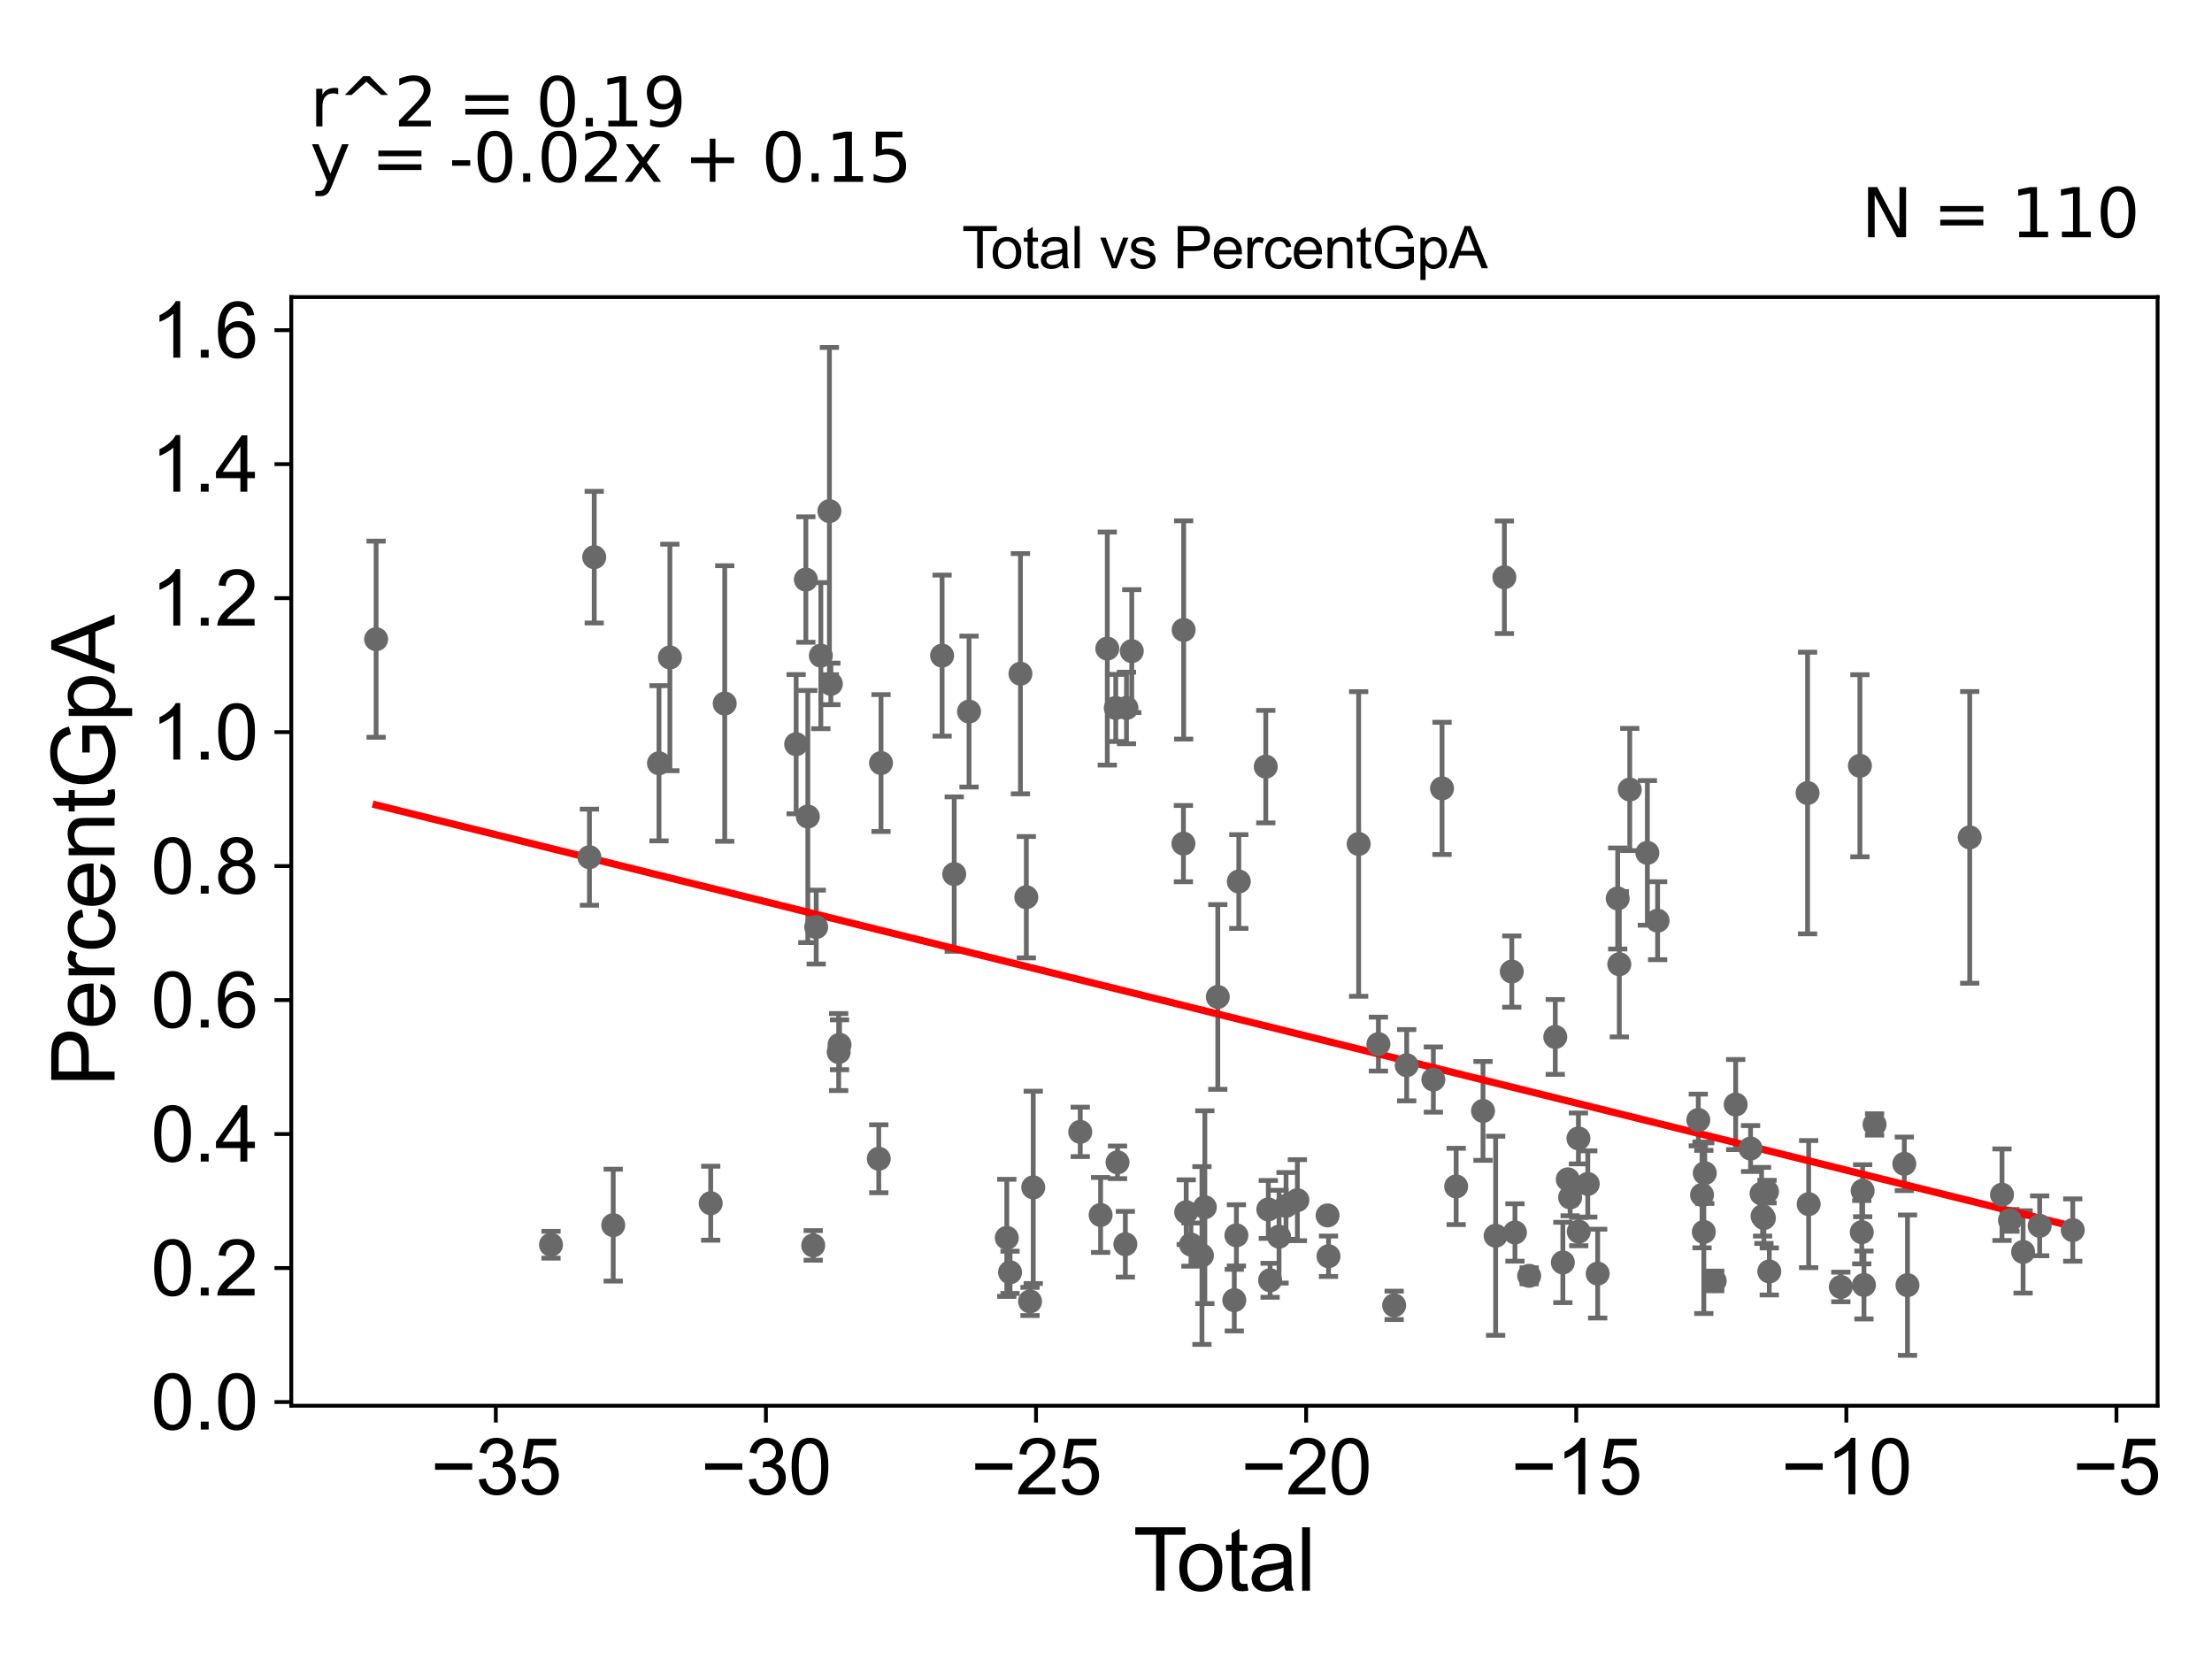 <?xml version="1.0" encoding="utf-8" standalone="no"?>
<!DOCTYPE svg PUBLIC "-//W3C//DTD SVG 1.1//EN"
  "http://www.w3.org/Graphics/SVG/1.1/DTD/svg11.dtd">
<svg xmlns:xlink="http://www.w3.org/1999/xlink" width="460.8pt" height="345.6pt" viewBox="0 0 460.8 345.6" xmlns="http://www.w3.org/2000/svg" version="1.1">
 <defs>
  <style type="text/css">*{stroke-linejoin: round; stroke-linecap: butt}</style>
 </defs>
 <g id="figure_1">
  <g id="patch_1">
   <path d="M 0 345.6 
L 460.8 345.6 
L 460.8 0 
L 0 0 
z
" style="fill: #ffffff"/>
  </g>
  <g id="axes_1">
   <g id="patch_2">
    <path d="M 60.68 292.84 
L 449.464 292.84 
L 449.464 61.886 
L 60.68 61.886 
z
" style="fill: #ffffff"/>
   </g>
   <g id="PathCollection_1">
    <defs>
     <path id="m1b22985dc9" d="M 0 1.118 
C 0.297 1.118 0.581 1 0.791 0.791 
C 1 0.581 1.118 0.297 1.118 0 
C 1.118 -0.297 1 -0.581 0.791 -0.791 
C 0.581 -1 0.297 -1.118 0 -1.118 
C -0.297 -1.118 -0.581 -1 -0.791 -0.791 
C -1 -0.581 -1.118 -0.297 -1.118 0 
C -1.118 0.297 -1 0.581 -0.791 0.791 
C -0.581 1 -0.297 1.118 0 1.118 
z
" style="stroke: #696969"/>
    </defs>
    <g clip-path="url(#p85cb4e5b39)">
     <use xlink:href="#m1b22985dc9" x="78.352" y="133.158" style="fill: #696969; stroke: #696969"/>
     <use xlink:href="#m1b22985dc9" x="366.967" y="248.651" style="fill: #696969; stroke: #696969"/>
     <use xlink:href="#m1b22985dc9" x="367.176" y="253.347" style="fill: #696969; stroke: #696969"/>
     <use xlink:href="#m1b22985dc9" x="303.343" y="247.158" style="fill: #696969; stroke: #696969"/>
     <use xlink:href="#m1b22985dc9" x="367.457" y="253.735" style="fill: #696969; stroke: #696969"/>
     <use xlink:href="#m1b22985dc9" x="368.103" y="248.237" style="fill: #696969; stroke: #696969"/>
     <use xlink:href="#m1b22985dc9" x="368.576" y="264.866" style="fill: #696969; stroke: #696969"/>
     <use xlink:href="#m1b22985dc9" x="300.399" y="164.236" style="fill: #696969; stroke: #696969"/>
     <use xlink:href="#m1b22985dc9" x="298.596" y="224.89" style="fill: #696969; stroke: #696969"/>
     <use xlink:href="#m1b22985dc9" x="293.039" y="221.906" style="fill: #696969; stroke: #696969"/>
     <use xlink:href="#m1b22985dc9" x="290.429" y="271.925" style="fill: #696969; stroke: #696969"/>
     <use xlink:href="#m1b22985dc9" x="431.792" y="256.246" style="fill: #696969; stroke: #696969"/>
     <use xlink:href="#m1b22985dc9" x="287.148" y="217.507" style="fill: #696969; stroke: #696969"/>
     <use xlink:href="#m1b22985dc9" x="424.9" y="255.361" style="fill: #696969; stroke: #696969"/>
     <use xlink:href="#m1b22985dc9" x="283.035" y="175.81" style="fill: #696969; stroke: #696969"/>
     <use xlink:href="#m1b22985dc9" x="376.776" y="250.839" style="fill: #696969; stroke: #696969"/>
     <use xlink:href="#m1b22985dc9" x="276.753" y="261.701" style="fill: #696969; stroke: #696969"/>
     <use xlink:href="#m1b22985dc9" x="343.178" y="177.667" style="fill: #696969; stroke: #696969"/>
     <use xlink:href="#m1b22985dc9" x="270.268" y="250.016" style="fill: #696969; stroke: #696969"/>
     <use xlink:href="#m1b22985dc9" x="267.904" y="251.216" style="fill: #696969; stroke: #696969"/>
     <use xlink:href="#m1b22985dc9" x="266.449" y="257.62" style="fill: #696969; stroke: #696969"/>
     <use xlink:href="#m1b22985dc9" x="264.585" y="266.704" style="fill: #696969; stroke: #696969"/>
     <use xlink:href="#m1b22985dc9" x="264.212" y="251.947" style="fill: #696969; stroke: #696969"/>
     <use xlink:href="#m1b22985dc9" x="263.683" y="159.705" style="fill: #696969; stroke: #696969"/>
     <use xlink:href="#m1b22985dc9" x="383.479" y="268.096" style="fill: #696969; stroke: #696969"/>
     <use xlink:href="#m1b22985dc9" x="258.067" y="183.638" style="fill: #696969; stroke: #696969"/>
     <use xlink:href="#m1b22985dc9" x="257.568" y="257.343" style="fill: #696969; stroke: #696969"/>
     <use xlink:href="#m1b22985dc9" x="376.549" y="165.203" style="fill: #696969; stroke: #696969"/>
     <use xlink:href="#m1b22985dc9" x="257.129" y="270.846" style="fill: #696969; stroke: #696969"/>
     <use xlink:href="#m1b22985dc9" x="308.939" y="231.426" style="fill: #696969; stroke: #696969"/>
     <use xlink:href="#m1b22985dc9" x="311.57" y="257.428" style="fill: #696969; stroke: #696969"/>
     <use xlink:href="#m1b22985dc9" x="345.31" y="191.797" style="fill: #696969; stroke: #696969"/>
     <use xlink:href="#m1b22985dc9" x="417.052" y="248.877" style="fill: #696969; stroke: #696969"/>
     <use xlink:href="#m1b22985dc9" x="337.332" y="200.868" style="fill: #696969; stroke: #696969"/>
     <use xlink:href="#m1b22985dc9" x="336.997" y="187.169" style="fill: #696969; stroke: #696969"/>
     <use xlink:href="#m1b22985dc9" x="353.785" y="233.31" style="fill: #696969; stroke: #696969"/>
     <use xlink:href="#m1b22985dc9" x="418.711" y="254.219" style="fill: #696969; stroke: #696969"/>
     <use xlink:href="#m1b22985dc9" x="354.563" y="248.921" style="fill: #696969; stroke: #696969"/>
     <use xlink:href="#m1b22985dc9" x="354.94" y="256.63" style="fill: #696969; stroke: #696969"/>
     <use xlink:href="#m1b22985dc9" x="355.137" y="244.387" style="fill: #696969; stroke: #696969"/>
     <use xlink:href="#m1b22985dc9" x="421.448" y="260.797" style="fill: #696969; stroke: #696969"/>
     <use xlink:href="#m1b22985dc9" x="332.827" y="265.315" style="fill: #696969; stroke: #696969"/>
     <use xlink:href="#m1b22985dc9" x="396.704" y="242.448" style="fill: #696969; stroke: #696969"/>
     <use xlink:href="#m1b22985dc9" x="410.327" y="174.438" style="fill: #696969; stroke: #696969"/>
     <use xlink:href="#m1b22985dc9" x="330.763" y="246.639" style="fill: #696969; stroke: #696969"/>
     <use xlink:href="#m1b22985dc9" x="328.879" y="256.563" style="fill: #696969; stroke: #696969"/>
     <use xlink:href="#m1b22985dc9" x="328.816" y="237.157" style="fill: #696969; stroke: #696969"/>
     <use xlink:href="#m1b22985dc9" x="327.088" y="249.444" style="fill: #696969; stroke: #696969"/>
     <use xlink:href="#m1b22985dc9" x="326.598" y="245.678" style="fill: #696969; stroke: #696969"/>
     <use xlink:href="#m1b22985dc9" x="325.572" y="262.994" style="fill: #696969; stroke: #696969"/>
     <use xlink:href="#m1b22985dc9" x="323.992" y="216.013" style="fill: #696969; stroke: #696969"/>
     <use xlink:href="#m1b22985dc9" x="361.573" y="230.098" style="fill: #696969; stroke: #696969"/>
     <use xlink:href="#m1b22985dc9" x="318.558" y="265.778" style="fill: #696969; stroke: #696969"/>
     <use xlink:href="#m1b22985dc9" x="364.675" y="239.262" style="fill: #696969; stroke: #696969"/>
     <use xlink:href="#m1b22985dc9" x="315.594" y="256.743" style="fill: #696969; stroke: #696969"/>
     <use xlink:href="#m1b22985dc9" x="314.933" y="202.393" style="fill: #696969; stroke: #696969"/>
     <use xlink:href="#m1b22985dc9" x="313.393" y="120.253" style="fill: #696969; stroke: #696969"/>
     <use xlink:href="#m1b22985dc9" x="357.207" y="266.842" style="fill: #696969; stroke: #696969"/>
     <use xlink:href="#m1b22985dc9" x="253.688" y="207.682" style="fill: #696969; stroke: #696969"/>
     <use xlink:href="#m1b22985dc9" x="276.563" y="253.193" style="fill: #696969; stroke: #696969"/>
     <use xlink:href="#m1b22985dc9" x="250.991" y="251.486" style="fill: #696969; stroke: #696969"/>
     <use xlink:href="#m1b22985dc9" x="390.507" y="234.242" style="fill: #696969; stroke: #696969"/>
     <use xlink:href="#m1b22985dc9" x="183.066" y="241.388" style="fill: #696969; stroke: #696969"/>
     <use xlink:href="#m1b22985dc9" x="183.531" y="158.958" style="fill: #696969; stroke: #696969"/>
     <use xlink:href="#m1b22985dc9" x="388.298" y="267.686" style="fill: #696969; stroke: #696969"/>
     <use xlink:href="#m1b22985dc9" x="196.256" y="136.577" style="fill: #696969; stroke: #696969"/>
     <use xlink:href="#m1b22985dc9" x="198.781" y="182.09" style="fill: #696969; stroke: #696969"/>
     <use xlink:href="#m1b22985dc9" x="174.889" y="217.647" style="fill: #696969; stroke: #696969"/>
     <use xlink:href="#m1b22985dc9" x="201.867" y="148.229" style="fill: #696969; stroke: #696969"/>
     <use xlink:href="#m1b22985dc9" x="209.734" y="257.869" style="fill: #696969; stroke: #696969"/>
     <use xlink:href="#m1b22985dc9" x="387.839" y="256.685" style="fill: #696969; stroke: #696969"/>
     <use xlink:href="#m1b22985dc9" x="210.411" y="265.05" style="fill: #696969; stroke: #696969"/>
     <use xlink:href="#m1b22985dc9" x="212.576" y="140.346" style="fill: #696969; stroke: #696969"/>
     <use xlink:href="#m1b22985dc9" x="213.803" y="186.906" style="fill: #696969; stroke: #696969"/>
     <use xlink:href="#m1b22985dc9" x="214.576" y="271.114" style="fill: #696969; stroke: #696969"/>
     <use xlink:href="#m1b22985dc9" x="388.027" y="248.046" style="fill: #696969; stroke: #696969"/>
     <use xlink:href="#m1b22985dc9" x="174.71" y="219.162" style="fill: #696969; stroke: #696969"/>
     <use xlink:href="#m1b22985dc9" x="173.085" y="142.466" style="fill: #696969; stroke: #696969"/>
     <use xlink:href="#m1b22985dc9" x="172.78" y="106.472" style="fill: #696969; stroke: #696969"/>
     <use xlink:href="#m1b22985dc9" x="114.784" y="259.302" style="fill: #696969; stroke: #696969"/>
     <use xlink:href="#m1b22985dc9" x="122.79" y="178.571" style="fill: #696969; stroke: #696969"/>
     <use xlink:href="#m1b22985dc9" x="123.788" y="116.069" style="fill: #696969; stroke: #696969"/>
     <use xlink:href="#m1b22985dc9" x="127.746" y="255.22" style="fill: #696969; stroke: #696969"/>
     <use xlink:href="#m1b22985dc9" x="137.279" y="159" style="fill: #696969; stroke: #696969"/>
     <use xlink:href="#m1b22985dc9" x="397.365" y="267.723" style="fill: #696969; stroke: #696969"/>
     <use xlink:href="#m1b22985dc9" x="139.551" y="136.96" style="fill: #696969; stroke: #696969"/>
     <use xlink:href="#m1b22985dc9" x="148.053" y="250.656" style="fill: #696969; stroke: #696969"/>
     <use xlink:href="#m1b22985dc9" x="150.973" y="146.554" style="fill: #696969; stroke: #696969"/>
     <use xlink:href="#m1b22985dc9" x="165.853" y="155.029" style="fill: #696969; stroke: #696969"/>
     <use xlink:href="#m1b22985dc9" x="167.873" y="120.731" style="fill: #696969; stroke: #696969"/>
     <use xlink:href="#m1b22985dc9" x="168.285" y="170.101" style="fill: #696969; stroke: #696969"/>
     <use xlink:href="#m1b22985dc9" x="169.408" y="259.442" style="fill: #696969; stroke: #696969"/>
     <use xlink:href="#m1b22985dc9" x="170.032" y="193.126" style="fill: #696969; stroke: #696969"/>
     <use xlink:href="#m1b22985dc9" x="170.996" y="136.583" style="fill: #696969; stroke: #696969"/>
     <use xlink:href="#m1b22985dc9" x="215.242" y="247.348" style="fill: #696969; stroke: #696969"/>
     <use xlink:href="#m1b22985dc9" x="387.452" y="159.527" style="fill: #696969; stroke: #696969"/>
     <use xlink:href="#m1b22985dc9" x="339.507" y="164.473" style="fill: #696969; stroke: #696969"/>
     <use xlink:href="#m1b22985dc9" x="229.275" y="253.099" style="fill: #696969; stroke: #696969"/>
     <use xlink:href="#m1b22985dc9" x="246.529" y="175.741" style="fill: #696969; stroke: #696969"/>
     <use xlink:href="#m1b22985dc9" x="246.579" y="131.226" style="fill: #696969; stroke: #696969"/>
     <use xlink:href="#m1b22985dc9" x="247.108" y="252.52" style="fill: #696969; stroke: #696969"/>
     <use xlink:href="#m1b22985dc9" x="232.8" y="242.132" style="fill: #696969; stroke: #696969"/>
     <use xlink:href="#m1b22985dc9" x="235.771" y="135.643" style="fill: #696969; stroke: #696969"/>
     <use xlink:href="#m1b22985dc9" x="232.435" y="147.48" style="fill: #696969; stroke: #696969"/>
     <use xlink:href="#m1b22985dc9" x="230.67" y="135.11" style="fill: #696969; stroke: #696969"/>
     <use xlink:href="#m1b22985dc9" x="234.433" y="259.194" style="fill: #696969; stroke: #696969"/>
     <use xlink:href="#m1b22985dc9" x="234.668" y="147.479" style="fill: #696969; stroke: #696969"/>
     <use xlink:href="#m1b22985dc9" x="250.388" y="261.541" style="fill: #696969; stroke: #696969"/>
     <use xlink:href="#m1b22985dc9" x="225.036" y="235.792" style="fill: #696969; stroke: #696969"/>
     <use xlink:href="#m1b22985dc9" x="248.098" y="259.269" style="fill: #696969; stroke: #696969"/>
    </g>
   </g>
   <g id="matplotlib.axis_1">
    <g id="xtick_1">
     <g id="line2d_1">
      <defs>
       <path id="mbfc4407923" d="M 0 0 
L 0 3.5 
" style="stroke: #000000; stroke-width: 0.8"/>
      </defs>
      <g>
       <use xlink:href="#mbfc4407923" x="103.289" y="292.84" style="stroke: #000000; stroke-width: 0.8"/>
      </g>
     </g>
     <g id="text_1">
      <!-- −35 -->
      <g transform="translate(89.719 311.293)scale(0.16 -0.16)">
       <defs>
        <path id="ArialMT-2212" d="M 3381 1997 
L 356 1997 
L 356 2522 
L 3381 2522 
L 3381 1997 
z
" transform="scale(0.016)"/>
        <path id="ArialMT-33" d="M 269 1209 
L 831 1284 
Q 928 806 1161 595 
Q 1394 384 1728 384 
Q 2125 384 2398 659 
Q 2672 934 2672 1341 
Q 2672 1728 2419 1979 
Q 2166 2231 1775 2231 
Q 1616 2231 1378 2169 
L 1441 2663 
Q 1497 2656 1531 2656 
Q 1891 2656 2178 2843 
Q 2466 3031 2466 3422 
Q 2466 3731 2256 3934 
Q 2047 4138 1716 4138 
Q 1388 4138 1169 3931 
Q 950 3725 888 3313 
L 325 3413 
Q 428 3978 793 4289 
Q 1159 4600 1703 4600 
Q 2078 4600 2393 4439 
Q 2709 4278 2876 4000 
Q 3044 3722 3044 3409 
Q 3044 3113 2884 2869 
Q 2725 2625 2413 2481 
Q 2819 2388 3044 2092 
Q 3269 1797 3269 1353 
Q 3269 753 2831 336 
Q 2394 -81 1725 -81 
Q 1122 -81 723 278 
Q 325 638 269 1209 
z
" transform="scale(0.016)"/>
        <path id="ArialMT-35" d="M 266 1200 
L 856 1250 
Q 922 819 1161 601 
Q 1400 384 1738 384 
Q 2144 384 2425 690 
Q 2706 997 2706 1503 
Q 2706 1984 2436 2262 
Q 2166 2541 1728 2541 
Q 1456 2541 1237 2417 
Q 1019 2294 894 2097 
L 366 2166 
L 809 4519 
L 3088 4519 
L 3088 3981 
L 1259 3981 
L 1013 2750 
Q 1425 3038 1878 3038 
Q 2478 3038 2890 2622 
Q 3303 2206 3303 1553 
Q 3303 931 2941 478 
Q 2500 -78 1738 -78 
Q 1113 -78 717 272 
Q 322 622 266 1200 
z
" transform="scale(0.016)"/>
       </defs>
       <use xlink:href="#ArialMT-2212"/>
       <use xlink:href="#ArialMT-33" x="58.398"/>
       <use xlink:href="#ArialMT-35" x="114.014"/>
      </g>
     </g>
    </g>
    <g id="xtick_2">
     <g id="line2d_2">
      <g>
       <use xlink:href="#mbfc4407923" x="159.556" y="292.84" style="stroke: #000000; stroke-width: 0.8"/>
      </g>
     </g>
     <g id="text_2">
      <!-- −30 -->
      <g transform="translate(145.986 311.293)scale(0.16 -0.16)">
       <defs>
        <path id="ArialMT-30" d="M 266 2259 
Q 266 3072 433 3567 
Q 600 4063 929 4331 
Q 1259 4600 1759 4600 
Q 2128 4600 2406 4451 
Q 2684 4303 2865 4023 
Q 3047 3744 3150 3342 
Q 3253 2941 3253 2259 
Q 3253 1453 3087 958 
Q 2922 463 2592 192 
Q 2263 -78 1759 -78 
Q 1097 -78 719 397 
Q 266 969 266 2259 
z
M 844 2259 
Q 844 1131 1108 757 
Q 1372 384 1759 384 
Q 2147 384 2411 759 
Q 2675 1134 2675 2259 
Q 2675 3391 2411 3762 
Q 2147 4134 1753 4134 
Q 1366 4134 1134 3806 
Q 844 3388 844 2259 
z
" transform="scale(0.016)"/>
       </defs>
       <use xlink:href="#ArialMT-2212"/>
       <use xlink:href="#ArialMT-33" x="58.398"/>
       <use xlink:href="#ArialMT-30" x="114.014"/>
      </g>
     </g>
    </g>
    <g id="xtick_3">
     <g id="line2d_3">
      <g>
       <use xlink:href="#mbfc4407923" x="215.824" y="292.84" style="stroke: #000000; stroke-width: 0.8"/>
      </g>
     </g>
     <g id="text_3">
      <!-- −25 -->
      <g transform="translate(202.254 311.293)scale(0.16 -0.16)">
       <defs>
        <path id="ArialMT-32" d="M 3222 541 
L 3222 0 
L 194 0 
Q 188 203 259 391 
Q 375 700 629 1000 
Q 884 1300 1366 1694 
Q 2113 2306 2375 2664 
Q 2638 3022 2638 3341 
Q 2638 3675 2398 3904 
Q 2159 4134 1775 4134 
Q 1369 4134 1125 3890 
Q 881 3647 878 3216 
L 300 3275 
Q 359 3922 746 4261 
Q 1134 4600 1788 4600 
Q 2447 4600 2831 4234 
Q 3216 3869 3216 3328 
Q 3216 3053 3103 2787 
Q 2991 2522 2730 2228 
Q 2469 1934 1863 1422 
Q 1356 997 1212 845 
Q 1069 694 975 541 
L 3222 541 
z
" transform="scale(0.016)"/>
       </defs>
       <use xlink:href="#ArialMT-2212"/>
       <use xlink:href="#ArialMT-32" x="58.398"/>
       <use xlink:href="#ArialMT-35" x="114.014"/>
      </g>
     </g>
    </g>
    <g id="xtick_4">
     <g id="line2d_4">
      <g>
       <use xlink:href="#mbfc4407923" x="272.092" y="292.84" style="stroke: #000000; stroke-width: 0.8"/>
      </g>
     </g>
     <g id="text_4">
      <!-- −20 -->
      <g transform="translate(258.522 311.293)scale(0.16 -0.16)">
       <use xlink:href="#ArialMT-2212"/>
       <use xlink:href="#ArialMT-32" x="58.398"/>
       <use xlink:href="#ArialMT-30" x="114.014"/>
      </g>
     </g>
    </g>
    <g id="xtick_5">
     <g id="line2d_5">
      <g>
       <use xlink:href="#mbfc4407923" x="328.36" y="292.84" style="stroke: #000000; stroke-width: 0.8"/>
      </g>
     </g>
     <g id="text_5">
      <!-- −15 -->
      <g transform="translate(314.79 311.293)scale(0.16 -0.16)">
       <defs>
        <path id="ArialMT-31" d="M 2384 0 
L 1822 0 
L 1822 3584 
Q 1619 3391 1289 3197 
Q 959 3003 697 2906 
L 697 3450 
Q 1169 3672 1522 3987 
Q 1875 4303 2022 4600 
L 2384 4600 
L 2384 0 
z
" transform="scale(0.016)"/>
       </defs>
       <use xlink:href="#ArialMT-2212"/>
       <use xlink:href="#ArialMT-31" x="58.398"/>
       <use xlink:href="#ArialMT-35" x="114.014"/>
      </g>
     </g>
    </g>
    <g id="xtick_6">
     <g id="line2d_6">
      <g>
       <use xlink:href="#mbfc4407923" x="384.627" y="292.84" style="stroke: #000000; stroke-width: 0.8"/>
      </g>
     </g>
     <g id="text_6">
      <!-- −10 -->
      <g transform="translate(371.057 311.293)scale(0.16 -0.16)">
       <use xlink:href="#ArialMT-2212"/>
       <use xlink:href="#ArialMT-31" x="58.398"/>
       <use xlink:href="#ArialMT-30" x="114.014"/>
      </g>
     </g>
    </g>
    <g id="xtick_7">
     <g id="line2d_7">
      <g>
       <use xlink:href="#mbfc4407923" x="440.895" y="292.84" style="stroke: #000000; stroke-width: 0.8"/>
      </g>
     </g>
     <g id="text_7">
      <!-- −5 -->
      <g transform="translate(431.774 311.293)scale(0.16 -0.16)">
       <use xlink:href="#ArialMT-2212"/>
       <use xlink:href="#ArialMT-35" x="58.398"/>
      </g>
     </g>
    </g>
    <g id="text_8">
     <!-- Total -->
     <g transform="translate(236.067 331.357)scale(0.18 -0.18)">
      <defs>
       <path id="ArialMT-54" d="M 1659 0 
L 1659 4041 
L 150 4041 
L 150 4581 
L 3781 4581 
L 3781 4041 
L 2266 4041 
L 2266 0 
L 1659 0 
z
" transform="scale(0.016)"/>
       <path id="ArialMT-6f" d="M 213 1659 
Q 213 2581 725 3025 
Q 1153 3394 1769 3394 
Q 2453 3394 2887 2945 
Q 3322 2497 3322 1706 
Q 3322 1066 3130 698 
Q 2938 331 2570 128 
Q 2203 -75 1769 -75 
Q 1072 -75 642 372 
Q 213 819 213 1659 
z
M 791 1659 
Q 791 1022 1069 705 
Q 1347 388 1769 388 
Q 2188 388 2466 706 
Q 2744 1025 2744 1678 
Q 2744 2294 2464 2611 
Q 2184 2928 1769 2928 
Q 1347 2928 1069 2612 
Q 791 2297 791 1659 
z
" transform="scale(0.016)"/>
       <path id="ArialMT-74" d="M 1650 503 
L 1731 6 
Q 1494 -44 1306 -44 
Q 1000 -44 831 53 
Q 663 150 594 308 
Q 525 466 525 972 
L 525 2881 
L 113 2881 
L 113 3319 
L 525 3319 
L 525 4141 
L 1084 4478 
L 1084 3319 
L 1650 3319 
L 1650 2881 
L 1084 2881 
L 1084 941 
Q 1084 700 1114 631 
Q 1144 563 1211 522 
Q 1278 481 1403 481 
Q 1497 481 1650 503 
z
" transform="scale(0.016)"/>
       <path id="ArialMT-61" d="M 2588 409 
Q 2275 144 1986 34 
Q 1697 -75 1366 -75 
Q 819 -75 525 192 
Q 231 459 231 875 
Q 231 1119 342 1320 
Q 453 1522 633 1644 
Q 813 1766 1038 1828 
Q 1203 1872 1538 1913 
Q 2219 1994 2541 2106 
Q 2544 2222 2544 2253 
Q 2544 2597 2384 2738 
Q 2169 2928 1744 2928 
Q 1347 2928 1158 2789 
Q 969 2650 878 2297 
L 328 2372 
Q 403 2725 575 2942 
Q 747 3159 1072 3276 
Q 1397 3394 1825 3394 
Q 2250 3394 2515 3294 
Q 2781 3194 2906 3042 
Q 3031 2891 3081 2659 
Q 3109 2516 3109 2141 
L 3109 1391 
Q 3109 606 3145 398 
Q 3181 191 3288 0 
L 2700 0 
Q 2613 175 2588 409 
z
M 2541 1666 
Q 2234 1541 1622 1453 
Q 1275 1403 1131 1340 
Q 988 1278 909 1158 
Q 831 1038 831 891 
Q 831 666 1001 516 
Q 1172 366 1500 366 
Q 1825 366 2078 508 
Q 2331 650 2450 897 
Q 2541 1088 2541 1459 
L 2541 1666 
z
" transform="scale(0.016)"/>
       <path id="ArialMT-6c" d="M 409 0 
L 409 4581 
L 972 4581 
L 972 0 
L 409 0 
z
" transform="scale(0.016)"/>
      </defs>
      <use xlink:href="#ArialMT-54"/>
      <use xlink:href="#ArialMT-6f" x="49.959"/>
      <use xlink:href="#ArialMT-74" x="105.574"/>
      <use xlink:href="#ArialMT-61" x="133.357"/>
      <use xlink:href="#ArialMT-6c" x="188.973"/>
     </g>
    </g>
   </g>
   <g id="matplotlib.axis_2">
    <g id="ytick_1">
     <g id="line2d_8">
      <defs>
       <path id="m1432cc79fe" d="M 0 0 
L -3.5 0 
" style="stroke: #000000; stroke-width: 0.8"/>
      </defs>
      <g>
       <use xlink:href="#m1432cc79fe" x="60.68" y="292.066" style="stroke: #000000; stroke-width: 0.8"/>
      </g>
     </g>
     <g id="text_9">
      <!-- 0.0 -->
      <g transform="translate(31.44 297.792)scale(0.16 -0.16)">
       <defs>
        <path id="ArialMT-2e" d="M 581 0 
L 581 641 
L 1222 641 
L 1222 0 
L 581 0 
z
" transform="scale(0.016)"/>
       </defs>
       <use xlink:href="#ArialMT-30"/>
       <use xlink:href="#ArialMT-2e" x="55.615"/>
       <use xlink:href="#ArialMT-30" x="83.398"/>
      </g>
     </g>
    </g>
    <g id="ytick_2">
     <g id="line2d_9">
      <g>
       <use xlink:href="#m1432cc79fe" x="60.68" y="264.155" style="stroke: #000000; stroke-width: 0.8"/>
      </g>
     </g>
     <g id="text_10">
      <!-- 0.2 -->
      <g transform="translate(31.44 269.881)scale(0.16 -0.16)">
       <use xlink:href="#ArialMT-30"/>
       <use xlink:href="#ArialMT-2e" x="55.615"/>
       <use xlink:href="#ArialMT-32" x="83.398"/>
      </g>
     </g>
    </g>
    <g id="ytick_3">
     <g id="line2d_10">
      <g>
       <use xlink:href="#m1432cc79fe" x="60.68" y="236.244" style="stroke: #000000; stroke-width: 0.8"/>
      </g>
     </g>
     <g id="text_11">
      <!-- 0.4 -->
      <g transform="translate(31.44 241.971)scale(0.16 -0.16)">
       <defs>
        <path id="ArialMT-34" d="M 2069 0 
L 2069 1097 
L 81 1097 
L 81 1613 
L 2172 4581 
L 2631 4581 
L 2631 1613 
L 3250 1613 
L 3250 1097 
L 2631 1097 
L 2631 0 
L 2069 0 
z
M 2069 1613 
L 2069 3678 
L 634 1613 
L 2069 1613 
z
" transform="scale(0.016)"/>
       </defs>
       <use xlink:href="#ArialMT-30"/>
       <use xlink:href="#ArialMT-2e" x="55.615"/>
       <use xlink:href="#ArialMT-34" x="83.398"/>
      </g>
     </g>
    </g>
    <g id="ytick_4">
     <g id="line2d_11">
      <g>
       <use xlink:href="#m1432cc79fe" x="60.68" y="208.333" style="stroke: #000000; stroke-width: 0.8"/>
      </g>
     </g>
     <g id="text_12">
      <!-- 0.6 -->
      <g transform="translate(31.44 214.06)scale(0.16 -0.16)">
       <defs>
        <path id="ArialMT-36" d="M 3184 3459 
L 2625 3416 
Q 2550 3747 2413 3897 
Q 2184 4138 1850 4138 
Q 1581 4138 1378 3988 
Q 1113 3794 959 3422 
Q 806 3050 800 2363 
Q 1003 2672 1297 2822 
Q 1591 2972 1913 2972 
Q 2475 2972 2870 2558 
Q 3266 2144 3266 1488 
Q 3266 1056 3080 686 
Q 2894 316 2569 119 
Q 2244 -78 1831 -78 
Q 1128 -78 684 439 
Q 241 956 241 2144 
Q 241 3472 731 4075 
Q 1159 4600 1884 4600 
Q 2425 4600 2770 4297 
Q 3116 3994 3184 3459 
z
M 888 1484 
Q 888 1194 1011 928 
Q 1134 663 1356 523 
Q 1578 384 1822 384 
Q 2178 384 2434 671 
Q 2691 959 2691 1453 
Q 2691 1928 2437 2201 
Q 2184 2475 1800 2475 
Q 1419 2475 1153 2201 
Q 888 1928 888 1484 
z
" transform="scale(0.016)"/>
       </defs>
       <use xlink:href="#ArialMT-30"/>
       <use xlink:href="#ArialMT-2e" x="55.615"/>
       <use xlink:href="#ArialMT-36" x="83.398"/>
      </g>
     </g>
    </g>
    <g id="ytick_5">
     <g id="line2d_12">
      <g>
       <use xlink:href="#m1432cc79fe" x="60.68" y="180.423" style="stroke: #000000; stroke-width: 0.8"/>
      </g>
     </g>
     <g id="text_13">
      <!-- 0.8 -->
      <g transform="translate(31.44 186.149)scale(0.16 -0.16)">
       <defs>
        <path id="ArialMT-38" d="M 1131 2484 
Q 781 2613 612 2850 
Q 444 3088 444 3419 
Q 444 3919 803 4259 
Q 1163 4600 1759 4600 
Q 2359 4600 2725 4251 
Q 3091 3903 3091 3403 
Q 3091 3084 2923 2848 
Q 2756 2613 2416 2484 
Q 2838 2347 3058 2040 
Q 3278 1734 3278 1309 
Q 3278 722 2862 322 
Q 2447 -78 1769 -78 
Q 1091 -78 675 323 
Q 259 725 259 1325 
Q 259 1772 486 2073 
Q 713 2375 1131 2484 
z
M 1019 3438 
Q 1019 3113 1228 2906 
Q 1438 2700 1772 2700 
Q 2097 2700 2305 2904 
Q 2513 3109 2513 3406 
Q 2513 3716 2298 3927 
Q 2084 4138 1766 4138 
Q 1444 4138 1231 3931 
Q 1019 3725 1019 3438 
z
M 838 1322 
Q 838 1081 952 856 
Q 1066 631 1291 507 
Q 1516 384 1775 384 
Q 2178 384 2440 643 
Q 2703 903 2703 1303 
Q 2703 1709 2433 1975 
Q 2163 2241 1756 2241 
Q 1359 2241 1098 1978 
Q 838 1716 838 1322 
z
" transform="scale(0.016)"/>
       </defs>
       <use xlink:href="#ArialMT-30"/>
       <use xlink:href="#ArialMT-2e" x="55.615"/>
       <use xlink:href="#ArialMT-38" x="83.398"/>
      </g>
     </g>
    </g>
    <g id="ytick_6">
     <g id="line2d_13">
      <g>
       <use xlink:href="#m1432cc79fe" x="60.68" y="152.512" style="stroke: #000000; stroke-width: 0.8"/>
      </g>
     </g>
     <g id="text_14">
      <!-- 1.0 -->
      <g transform="translate(31.44 158.238)scale(0.16 -0.16)">
       <use xlink:href="#ArialMT-31"/>
       <use xlink:href="#ArialMT-2e" x="55.615"/>
       <use xlink:href="#ArialMT-30" x="83.398"/>
      </g>
     </g>
    </g>
    <g id="ytick_7">
     <g id="line2d_14">
      <g>
       <use xlink:href="#m1432cc79fe" x="60.68" y="124.601" style="stroke: #000000; stroke-width: 0.8"/>
      </g>
     </g>
     <g id="text_15">
      <!-- 1.2 -->
      <g transform="translate(31.44 130.327)scale(0.16 -0.16)">
       <use xlink:href="#ArialMT-31"/>
       <use xlink:href="#ArialMT-2e" x="55.615"/>
       <use xlink:href="#ArialMT-32" x="83.398"/>
      </g>
     </g>
    </g>
    <g id="ytick_8">
     <g id="line2d_15">
      <g>
       <use xlink:href="#m1432cc79fe" x="60.68" y="96.69" style="stroke: #000000; stroke-width: 0.8"/>
      </g>
     </g>
     <g id="text_16">
      <!-- 1.4 -->
      <g transform="translate(31.44 102.416)scale(0.16 -0.16)">
       <use xlink:href="#ArialMT-31"/>
       <use xlink:href="#ArialMT-2e" x="55.615"/>
       <use xlink:href="#ArialMT-34" x="83.398"/>
      </g>
     </g>
    </g>
    <g id="ytick_9">
     <g id="line2d_16">
      <g>
       <use xlink:href="#m1432cc79fe" x="60.68" y="68.779" style="stroke: #000000; stroke-width: 0.8"/>
      </g>
     </g>
     <g id="text_17">
      <!-- 1.6 -->
      <g transform="translate(31.44 74.505)scale(0.16 -0.16)">
       <use xlink:href="#ArialMT-31"/>
       <use xlink:href="#ArialMT-2e" x="55.615"/>
       <use xlink:href="#ArialMT-36" x="83.398"/>
      </g>
     </g>
    </g>
    <g id="text_18">
     <!-- PercentGpA -->
     <g transform="translate(23.863 226.386)rotate(-90)scale(0.18 -0.18)">
      <defs>
       <path id="ArialMT-50" d="M 494 0 
L 494 4581 
L 2222 4581 
Q 2678 4581 2919 4538 
Q 3256 4481 3484 4323 
Q 3713 4166 3852 3881 
Q 3991 3597 3991 3256 
Q 3991 2672 3619 2267 
Q 3247 1863 2275 1863 
L 1100 1863 
L 1100 0 
L 494 0 
z
M 1100 2403 
L 2284 2403 
Q 2872 2403 3119 2622 
Q 3366 2841 3366 3238 
Q 3366 3525 3220 3729 
Q 3075 3934 2838 4000 
Q 2684 4041 2272 4041 
L 1100 4041 
L 1100 2403 
z
" transform="scale(0.016)"/>
       <path id="ArialMT-65" d="M 2694 1069 
L 3275 997 
Q 3138 488 2766 206 
Q 2394 -75 1816 -75 
Q 1088 -75 661 373 
Q 234 822 234 1631 
Q 234 2469 665 2931 
Q 1097 3394 1784 3394 
Q 2450 3394 2872 2941 
Q 3294 2488 3294 1666 
Q 3294 1616 3291 1516 
L 816 1516 
Q 847 969 1125 678 
Q 1403 388 1819 388 
Q 2128 388 2347 550 
Q 2566 713 2694 1069 
z
M 847 1978 
L 2700 1978 
Q 2663 2397 2488 2606 
Q 2219 2931 1791 2931 
Q 1403 2931 1139 2672 
Q 875 2413 847 1978 
z
" transform="scale(0.016)"/>
       <path id="ArialMT-72" d="M 416 0 
L 416 3319 
L 922 3319 
L 922 2816 
Q 1116 3169 1280 3281 
Q 1444 3394 1641 3394 
Q 1925 3394 2219 3213 
L 2025 2691 
Q 1819 2813 1613 2813 
Q 1428 2813 1281 2702 
Q 1134 2591 1072 2394 
Q 978 2094 978 1738 
L 978 0 
L 416 0 
z
" transform="scale(0.016)"/>
       <path id="ArialMT-63" d="M 2588 1216 
L 3141 1144 
Q 3050 572 2676 248 
Q 2303 -75 1759 -75 
Q 1078 -75 664 370 
Q 250 816 250 1647 
Q 250 2184 428 2587 
Q 606 2991 970 3192 
Q 1334 3394 1763 3394 
Q 2303 3394 2647 3120 
Q 2991 2847 3088 2344 
L 2541 2259 
Q 2463 2594 2264 2762 
Q 2066 2931 1784 2931 
Q 1359 2931 1093 2626 
Q 828 2322 828 1663 
Q 828 994 1084 691 
Q 1341 388 1753 388 
Q 2084 388 2306 591 
Q 2528 794 2588 1216 
z
" transform="scale(0.016)"/>
       <path id="ArialMT-6e" d="M 422 0 
L 422 3319 
L 928 3319 
L 928 2847 
Q 1294 3394 1984 3394 
Q 2284 3394 2536 3286 
Q 2788 3178 2913 3003 
Q 3038 2828 3088 2588 
Q 3119 2431 3119 2041 
L 3119 0 
L 2556 0 
L 2556 2019 
Q 2556 2363 2490 2533 
Q 2425 2703 2258 2804 
Q 2091 2906 1866 2906 
Q 1506 2906 1245 2678 
Q 984 2450 984 1813 
L 984 0 
L 422 0 
z
" transform="scale(0.016)"/>
       <path id="ArialMT-47" d="M 2638 1797 
L 2638 2334 
L 4578 2338 
L 4578 638 
Q 4131 281 3656 101 
Q 3181 -78 2681 -78 
Q 2006 -78 1454 211 
Q 903 500 622 1047 
Q 341 1594 341 2269 
Q 341 2938 620 3517 
Q 900 4097 1425 4378 
Q 1950 4659 2634 4659 
Q 3131 4659 3532 4498 
Q 3934 4338 4162 4050 
Q 4391 3763 4509 3300 
L 3963 3150 
Q 3859 3500 3706 3700 
Q 3553 3900 3268 4020 
Q 2984 4141 2638 4141 
Q 2222 4141 1919 4014 
Q 1616 3888 1430 3681 
Q 1244 3475 1141 3228 
Q 966 2803 966 2306 
Q 966 1694 1177 1281 
Q 1388 869 1791 669 
Q 2194 469 2647 469 
Q 3041 469 3416 620 
Q 3791 772 3984 944 
L 3984 1797 
L 2638 1797 
z
" transform="scale(0.016)"/>
       <path id="ArialMT-70" d="M 422 -1272 
L 422 3319 
L 934 3319 
L 934 2888 
Q 1116 3141 1344 3267 
Q 1572 3394 1897 3394 
Q 2322 3394 2647 3175 
Q 2972 2956 3137 2557 
Q 3303 2159 3303 1684 
Q 3303 1175 3120 767 
Q 2938 359 2589 142 
Q 2241 -75 1856 -75 
Q 1575 -75 1351 44 
Q 1128 163 984 344 
L 984 -1272 
L 422 -1272 
z
M 931 1641 
Q 931 1000 1190 694 
Q 1450 388 1819 388 
Q 2194 388 2461 705 
Q 2728 1022 2728 1688 
Q 2728 2322 2467 2637 
Q 2206 2953 1844 2953 
Q 1484 2953 1207 2617 
Q 931 2281 931 1641 
z
" transform="scale(0.016)"/>
       <path id="ArialMT-41" d="M -9 0 
L 1750 4581 
L 2403 4581 
L 4278 0 
L 3588 0 
L 3053 1388 
L 1138 1388 
L 634 0 
L -9 0 
z
M 1313 1881 
L 2866 1881 
L 2388 3150 
Q 2169 3728 2063 4100 
Q 1975 3659 1816 3225 
L 1313 1881 
z
" transform="scale(0.016)"/>
      </defs>
      <use xlink:href="#ArialMT-50"/>
      <use xlink:href="#ArialMT-65" x="66.699"/>
      <use xlink:href="#ArialMT-72" x="122.314"/>
      <use xlink:href="#ArialMT-63" x="155.615"/>
      <use xlink:href="#ArialMT-65" x="205.615"/>
      <use xlink:href="#ArialMT-6e" x="261.23"/>
      <use xlink:href="#ArialMT-74" x="316.846"/>
      <use xlink:href="#ArialMT-47" x="344.629"/>
      <use xlink:href="#ArialMT-70" x="422.412"/>
      <use xlink:href="#ArialMT-41" x="478.027"/>
     </g>
    </g>
   </g>
   <g id="LineCollection_1">
    <path d="M 78.352 153.587 
L 78.352 112.73 
" clip-path="url(#p85cb4e5b39)" style="fill: none; stroke: #696969"/>
    <path d="M 366.967 254.115 
L 366.967 243.187 
" clip-path="url(#p85cb4e5b39)" style="fill: none; stroke: #696969"/>
    <path d="M 367.176 257.502 
L 367.176 249.192 
" clip-path="url(#p85cb4e5b39)" style="fill: none; stroke: #696969"/>
    <path d="M 303.343 255.106 
L 303.343 239.21 
" clip-path="url(#p85cb4e5b39)" style="fill: none; stroke: #696969"/>
    <path d="M 367.457 259.031 
L 367.457 248.44 
" clip-path="url(#p85cb4e5b39)" style="fill: none; stroke: #696969"/>
    <path d="M 368.103 250.592 
L 368.103 245.882 
" clip-path="url(#p85cb4e5b39)" style="fill: none; stroke: #696969"/>
    <path d="M 368.576 269.766 
L 368.576 259.966 
" clip-path="url(#p85cb4e5b39)" style="fill: none; stroke: #696969"/>
    <path d="M 300.399 178.006 
L 300.399 150.467 
" clip-path="url(#p85cb4e5b39)" style="fill: none; stroke: #696969"/>
    <path d="M 298.596 231.682 
L 298.596 218.099 
" clip-path="url(#p85cb4e5b39)" style="fill: none; stroke: #696969"/>
    <path d="M 293.039 229.331 
L 293.039 214.48 
" clip-path="url(#p85cb4e5b39)" style="fill: none; stroke: #696969"/>
    <path d="M 290.429 274.887 
L 290.429 268.962 
" clip-path="url(#p85cb4e5b39)" style="fill: none; stroke: #696969"/>
    <path d="M 431.792 262.737 
L 431.792 249.755 
" clip-path="url(#p85cb4e5b39)" style="fill: none; stroke: #696969"/>
    <path d="M 287.148 223.122 
L 287.148 211.891 
" clip-path="url(#p85cb4e5b39)" style="fill: none; stroke: #696969"/>
    <path d="M 424.9 261.596 
L 424.9 249.127 
" clip-path="url(#p85cb4e5b39)" style="fill: none; stroke: #696969"/>
    <path d="M 283.035 207.542 
L 283.035 144.079 
" clip-path="url(#p85cb4e5b39)" style="fill: none; stroke: #696969"/>
    <path d="M 376.776 264.077 
L 376.776 237.601 
" clip-path="url(#p85cb4e5b39)" style="fill: none; stroke: #696969"/>
    <path d="M 276.753 265.912 
L 276.753 257.49 
" clip-path="url(#p85cb4e5b39)" style="fill: none; stroke: #696969"/>
    <path d="M 343.178 192.728 
L 343.178 162.607 
" clip-path="url(#p85cb4e5b39)" style="fill: none; stroke: #696969"/>
    <path d="M 270.268 258.46 
L 270.268 241.572 
" clip-path="url(#p85cb4e5b39)" style="fill: none; stroke: #696969"/>
    <path d="M 267.904 258.181 
L 267.904 244.251 
" clip-path="url(#p85cb4e5b39)" style="fill: none; stroke: #696969"/>
    <path d="M 266.449 267.288 
L 266.449 247.952 
" clip-path="url(#p85cb4e5b39)" style="fill: none; stroke: #696969"/>
    <path d="M 264.585 270.24 
L 264.585 263.168 
" clip-path="url(#p85cb4e5b39)" style="fill: none; stroke: #696969"/>
    <path d="M 264.212 257.984 
L 264.212 245.91 
" clip-path="url(#p85cb4e5b39)" style="fill: none; stroke: #696969"/>
    <path d="M 263.683 171.421 
L 263.683 147.988 
" clip-path="url(#p85cb4e5b39)" style="fill: none; stroke: #696969"/>
    <path d="M 383.479 271.176 
L 383.479 265.016 
" clip-path="url(#p85cb4e5b39)" style="fill: none; stroke: #696969"/>
    <path d="M 258.067 193.404 
L 258.067 173.871 
" clip-path="url(#p85cb4e5b39)" style="fill: none; stroke: #696969"/>
    <path d="M 257.568 263.716 
L 257.568 250.969 
" clip-path="url(#p85cb4e5b39)" style="fill: none; stroke: #696969"/>
    <path d="M 376.549 194.536 
L 376.549 135.87 
" clip-path="url(#p85cb4e5b39)" style="fill: none; stroke: #696969"/>
    <path d="M 257.129 277.262 
L 257.129 264.43 
" clip-path="url(#p85cb4e5b39)" style="fill: none; stroke: #696969"/>
    <path d="M 308.939 241.719 
L 308.939 221.132 
" clip-path="url(#p85cb4e5b39)" style="fill: none; stroke: #696969"/>
    <path d="M 311.57 278.166 
L 311.57 236.691 
" clip-path="url(#p85cb4e5b39)" style="fill: none; stroke: #696969"/>
    <path d="M 345.31 199.92 
L 345.31 183.675 
" clip-path="url(#p85cb4e5b39)" style="fill: none; stroke: #696969"/>
    <path d="M 417.052 258.409 
L 417.052 239.345 
" clip-path="url(#p85cb4e5b39)" style="fill: none; stroke: #696969"/>
    <path d="M 337.332 216.007 
L 337.332 185.729 
" clip-path="url(#p85cb4e5b39)" style="fill: none; stroke: #696969"/>
    <path d="M 336.997 197.693 
L 336.997 176.645 
" clip-path="url(#p85cb4e5b39)" style="fill: none; stroke: #696969"/>
    <path d="M 353.785 238.698 
L 353.785 227.921 
" clip-path="url(#p85cb4e5b39)" style="fill: none; stroke: #696969"/>
    <path d="M 418.711 256.486 
L 418.711 251.951 
" clip-path="url(#p85cb4e5b39)" style="fill: none; stroke: #696969"/>
    <path d="M 354.563 259.947 
L 354.563 237.895 
" clip-path="url(#p85cb4e5b39)" style="fill: none; stroke: #696969"/>
    <path d="M 354.94 273.62 
L 354.94 239.64 
" clip-path="url(#p85cb4e5b39)" style="fill: none; stroke: #696969"/>
    <path d="M 355.137 250.704 
L 355.137 238.071 
" clip-path="url(#p85cb4e5b39)" style="fill: none; stroke: #696969"/>
    <path d="M 421.448 269.37 
L 421.448 252.223 
" clip-path="url(#p85cb4e5b39)" style="fill: none; stroke: #696969"/>
    <path d="M 332.827 274.57 
L 332.827 256.061 
" clip-path="url(#p85cb4e5b39)" style="fill: none; stroke: #696969"/>
    <path d="M 396.704 248.022 
L 396.704 236.873 
" clip-path="url(#p85cb4e5b39)" style="fill: none; stroke: #696969"/>
    <path d="M 410.327 204.819 
L 410.327 144.057 
" clip-path="url(#p85cb4e5b39)" style="fill: none; stroke: #696969"/>
    <path d="M 330.763 253.539 
L 330.763 239.74 
" clip-path="url(#p85cb4e5b39)" style="fill: none; stroke: #696969"/>
    <path d="M 328.879 259.51 
L 328.879 253.616 
" clip-path="url(#p85cb4e5b39)" style="fill: none; stroke: #696969"/>
    <path d="M 328.816 242.458 
L 328.816 231.855 
" clip-path="url(#p85cb4e5b39)" style="fill: none; stroke: #696969"/>
    <path d="M 327.088 253.269 
L 327.088 245.618 
" clip-path="url(#p85cb4e5b39)" style="fill: none; stroke: #696969"/>
    <path d="M 326.598 246.485 
L 326.598 244.871 
" clip-path="url(#p85cb4e5b39)" style="fill: none; stroke: #696969"/>
    <path d="M 325.572 271.359 
L 325.572 254.629 
" clip-path="url(#p85cb4e5b39)" style="fill: none; stroke: #696969"/>
    <path d="M 323.992 223.811 
L 323.992 208.215 
" clip-path="url(#p85cb4e5b39)" style="fill: none; stroke: #696969"/>
    <path d="M 361.573 239.479 
L 361.573 220.717 
" clip-path="url(#p85cb4e5b39)" style="fill: none; stroke: #696969"/>
    <path d="M 318.558 267.451 
L 318.558 264.106 
" clip-path="url(#p85cb4e5b39)" style="fill: none; stroke: #696969"/>
    <path d="M 364.675 244.042 
L 364.675 234.481 
" clip-path="url(#p85cb4e5b39)" style="fill: none; stroke: #696969"/>
    <path d="M 315.594 262.72 
L 315.594 250.766 
" clip-path="url(#p85cb4e5b39)" style="fill: none; stroke: #696969"/>
    <path d="M 314.933 209.817 
L 314.933 194.968 
" clip-path="url(#p85cb4e5b39)" style="fill: none; stroke: #696969"/>
    <path d="M 313.393 131.977 
L 313.393 108.529 
" clip-path="url(#p85cb4e5b39)" style="fill: none; stroke: #696969"/>
    <path d="M 357.207 268.894 
L 357.207 264.79 
" clip-path="url(#p85cb4e5b39)" style="fill: none; stroke: #696969"/>
    <path d="M 253.688 226.921 
L 253.688 188.443 
" clip-path="url(#p85cb4e5b39)" style="fill: none; stroke: #696969"/>
    <path d="M 276.563 254.077 
L 276.563 252.308 
" clip-path="url(#p85cb4e5b39)" style="fill: none; stroke: #696969"/>
    <path d="M 250.991 271.567 
L 250.991 231.405 
" clip-path="url(#p85cb4e5b39)" style="fill: none; stroke: #696969"/>
    <path d="M 390.507 236.462 
L 390.507 232.023 
" clip-path="url(#p85cb4e5b39)" style="fill: none; stroke: #696969"/>
    <path d="M 183.066 248.466 
L 183.066 234.31 
" clip-path="url(#p85cb4e5b39)" style="fill: none; stroke: #696969"/>
    <path d="M 183.531 173.22 
L 183.531 144.696 
" clip-path="url(#p85cb4e5b39)" style="fill: none; stroke: #696969"/>
    <path d="M 388.298 274.758 
L 388.298 260.614 
" clip-path="url(#p85cb4e5b39)" style="fill: none; stroke: #696969"/>
    <path d="M 196.256 153.352 
L 196.256 119.801 
" clip-path="url(#p85cb4e5b39)" style="fill: none; stroke: #696969"/>
    <path d="M 198.781 198.177 
L 198.781 166.003 
" clip-path="url(#p85cb4e5b39)" style="fill: none; stroke: #696969"/>
    <path d="M 174.889 222.842 
L 174.889 212.451 
" clip-path="url(#p85cb4e5b39)" style="fill: none; stroke: #696969"/>
    <path d="M 201.867 163.953 
L 201.867 132.504 
" clip-path="url(#p85cb4e5b39)" style="fill: none; stroke: #696969"/>
    <path d="M 209.734 270.067 
L 209.734 245.671 
" clip-path="url(#p85cb4e5b39)" style="fill: none; stroke: #696969"/>
    <path d="M 387.839 263.281 
L 387.839 250.088 
" clip-path="url(#p85cb4e5b39)" style="fill: none; stroke: #696969"/>
    <path d="M 210.411 269.446 
L 210.411 260.654 
" clip-path="url(#p85cb4e5b39)" style="fill: none; stroke: #696969"/>
    <path d="M 212.576 165.373 
L 212.576 115.319 
" clip-path="url(#p85cb4e5b39)" style="fill: none; stroke: #696969"/>
    <path d="M 213.803 199.546 
L 213.803 174.266 
" clip-path="url(#p85cb4e5b39)" style="fill: none; stroke: #696969"/>
    <path d="M 214.576 274.052 
L 214.576 268.177 
" clip-path="url(#p85cb4e5b39)" style="fill: none; stroke: #696969"/>
    <path d="M 388.027 253.455 
L 388.027 242.636 
" clip-path="url(#p85cb4e5b39)" style="fill: none; stroke: #696969"/>
    <path d="M 174.71 227.18 
L 174.71 211.144 
" clip-path="url(#p85cb4e5b39)" style="fill: none; stroke: #696969"/>
    <path d="M 173.085 146.792 
L 173.085 138.14 
" clip-path="url(#p85cb4e5b39)" style="fill: none; stroke: #696969"/>
    <path d="M 172.78 140.56 
L 172.78 72.384 
" clip-path="url(#p85cb4e5b39)" style="fill: none; stroke: #696969"/>
    <path d="M 114.784 262.1 
L 114.784 256.503 
" clip-path="url(#p85cb4e5b39)" style="fill: none; stroke: #696969"/>
    <path d="M 122.79 188.58 
L 122.79 168.561 
" clip-path="url(#p85cb4e5b39)" style="fill: none; stroke: #696969"/>
    <path d="M 123.788 129.778 
L 123.788 102.36 
" clip-path="url(#p85cb4e5b39)" style="fill: none; stroke: #696969"/>
    <path d="M 127.746 266.872 
L 127.746 243.569 
" clip-path="url(#p85cb4e5b39)" style="fill: none; stroke: #696969"/>
    <path d="M 137.279 175.165 
L 137.279 142.836 
" clip-path="url(#p85cb4e5b39)" style="fill: none; stroke: #696969"/>
    <path d="M 397.365 282.342 
L 397.365 253.105 
" clip-path="url(#p85cb4e5b39)" style="fill: none; stroke: #696969"/>
    <path d="M 139.551 160.554 
L 139.551 113.366 
" clip-path="url(#p85cb4e5b39)" style="fill: none; stroke: #696969"/>
    <path d="M 148.053 258.356 
L 148.053 242.956 
" clip-path="url(#p85cb4e5b39)" style="fill: none; stroke: #696969"/>
    <path d="M 150.973 175.261 
L 150.973 117.847 
" clip-path="url(#p85cb4e5b39)" style="fill: none; stroke: #696969"/>
    <path d="M 165.853 169.535 
L 165.853 140.523 
" clip-path="url(#p85cb4e5b39)" style="fill: none; stroke: #696969"/>
    <path d="M 167.873 133.802 
L 167.873 107.66 
" clip-path="url(#p85cb4e5b39)" style="fill: none; stroke: #696969"/>
    <path d="M 168.285 196.36 
L 168.285 143.843 
" clip-path="url(#p85cb4e5b39)" style="fill: none; stroke: #696969"/>
    <path d="M 169.408 262.529 
L 169.408 256.355 
" clip-path="url(#p85cb4e5b39)" style="fill: none; stroke: #696969"/>
    <path d="M 170.032 200.821 
L 170.032 185.43 
" clip-path="url(#p85cb4e5b39)" style="fill: none; stroke: #696969"/>
    <path d="M 170.996 151.803 
L 170.996 121.362 
" clip-path="url(#p85cb4e5b39)" style="fill: none; stroke: #696969"/>
    <path d="M 215.242 267.38 
L 215.242 227.316 
" clip-path="url(#p85cb4e5b39)" style="fill: none; stroke: #696969"/>
    <path d="M 387.452 178.495 
L 387.452 140.559 
" clip-path="url(#p85cb4e5b39)" style="fill: none; stroke: #696969"/>
    <path d="M 339.507 177.202 
L 339.507 151.744 
" clip-path="url(#p85cb4e5b39)" style="fill: none; stroke: #696969"/>
    <path d="M 229.275 260.908 
L 229.275 245.29 
" clip-path="url(#p85cb4e5b39)" style="fill: none; stroke: #696969"/>
    <path d="M 246.529 183.687 
L 246.529 167.796 
" clip-path="url(#p85cb4e5b39)" style="fill: none; stroke: #696969"/>
    <path d="M 246.579 153.959 
L 246.579 108.494 
" clip-path="url(#p85cb4e5b39)" style="fill: none; stroke: #696969"/>
    <path d="M 247.108 259.254 
L 247.108 245.785 
" clip-path="url(#p85cb4e5b39)" style="fill: none; stroke: #696969"/>
    <path d="M 232.8 245.531 
L 232.8 238.733 
" clip-path="url(#p85cb4e5b39)" style="fill: none; stroke: #696969"/>
    <path d="M 235.771 148.448 
L 235.771 122.837 
" clip-path="url(#p85cb4e5b39)" style="fill: none; stroke: #696969"/>
    <path d="M 232.435 154.47 
L 232.435 140.49 
" clip-path="url(#p85cb4e5b39)" style="fill: none; stroke: #696969"/>
    <path d="M 230.67 159.383 
L 230.67 110.837 
" clip-path="url(#p85cb4e5b39)" style="fill: none; stroke: #696969"/>
    <path d="M 234.433 266.039 
L 234.433 252.349 
" clip-path="url(#p85cb4e5b39)" style="fill: none; stroke: #696969"/>
    <path d="M 234.668 154.933 
L 234.668 140.025 
" clip-path="url(#p85cb4e5b39)" style="fill: none; stroke: #696969"/>
    <path d="M 250.388 280.059 
L 250.388 243.022 
" clip-path="url(#p85cb4e5b39)" style="fill: none; stroke: #696969"/>
    <path d="M 225.036 240.938 
L 225.036 230.646 
" clip-path="url(#p85cb4e5b39)" style="fill: none; stroke: #696969"/>
    <path d="M 248.098 263.766 
L 248.098 254.772 
" clip-path="url(#p85cb4e5b39)" style="fill: none; stroke: #696969"/>
   </g>
   <g id="line2d_17">
    <defs>
     <path id="ma4a278d0a3" d="M 2 0 
L -2 -0 
" style="stroke: #696969"/>
    </defs>
    <g clip-path="url(#p85cb4e5b39)">
     <use xlink:href="#ma4a278d0a3" x="78.352" y="153.587" style="fill: #696969; stroke: #696969"/>
     <use xlink:href="#ma4a278d0a3" x="366.967" y="254.115" style="fill: #696969; stroke: #696969"/>
     <use xlink:href="#ma4a278d0a3" x="367.176" y="257.502" style="fill: #696969; stroke: #696969"/>
     <use xlink:href="#ma4a278d0a3" x="303.343" y="255.106" style="fill: #696969; stroke: #696969"/>
     <use xlink:href="#ma4a278d0a3" x="367.457" y="259.031" style="fill: #696969; stroke: #696969"/>
     <use xlink:href="#ma4a278d0a3" x="368.103" y="250.592" style="fill: #696969; stroke: #696969"/>
     <use xlink:href="#ma4a278d0a3" x="368.576" y="269.766" style="fill: #696969; stroke: #696969"/>
     <use xlink:href="#ma4a278d0a3" x="300.399" y="178.006" style="fill: #696969; stroke: #696969"/>
     <use xlink:href="#ma4a278d0a3" x="298.596" y="231.682" style="fill: #696969; stroke: #696969"/>
     <use xlink:href="#ma4a278d0a3" x="293.039" y="229.331" style="fill: #696969; stroke: #696969"/>
     <use xlink:href="#ma4a278d0a3" x="290.429" y="274.887" style="fill: #696969; stroke: #696969"/>
     <use xlink:href="#ma4a278d0a3" x="431.792" y="262.737" style="fill: #696969; stroke: #696969"/>
     <use xlink:href="#ma4a278d0a3" x="287.148" y="223.122" style="fill: #696969; stroke: #696969"/>
     <use xlink:href="#ma4a278d0a3" x="424.9" y="261.596" style="fill: #696969; stroke: #696969"/>
     <use xlink:href="#ma4a278d0a3" x="283.035" y="207.542" style="fill: #696969; stroke: #696969"/>
     <use xlink:href="#ma4a278d0a3" x="376.776" y="264.077" style="fill: #696969; stroke: #696969"/>
     <use xlink:href="#ma4a278d0a3" x="276.753" y="265.912" style="fill: #696969; stroke: #696969"/>
     <use xlink:href="#ma4a278d0a3" x="343.178" y="192.728" style="fill: #696969; stroke: #696969"/>
     <use xlink:href="#ma4a278d0a3" x="270.268" y="258.46" style="fill: #696969; stroke: #696969"/>
     <use xlink:href="#ma4a278d0a3" x="267.904" y="258.181" style="fill: #696969; stroke: #696969"/>
     <use xlink:href="#ma4a278d0a3" x="266.449" y="267.288" style="fill: #696969; stroke: #696969"/>
     <use xlink:href="#ma4a278d0a3" x="264.585" y="270.24" style="fill: #696969; stroke: #696969"/>
     <use xlink:href="#ma4a278d0a3" x="264.212" y="257.984" style="fill: #696969; stroke: #696969"/>
     <use xlink:href="#ma4a278d0a3" x="263.683" y="171.421" style="fill: #696969; stroke: #696969"/>
     <use xlink:href="#ma4a278d0a3" x="383.479" y="271.176" style="fill: #696969; stroke: #696969"/>
     <use xlink:href="#ma4a278d0a3" x="258.067" y="193.404" style="fill: #696969; stroke: #696969"/>
     <use xlink:href="#ma4a278d0a3" x="257.568" y="263.716" style="fill: #696969; stroke: #696969"/>
     <use xlink:href="#ma4a278d0a3" x="376.549" y="194.536" style="fill: #696969; stroke: #696969"/>
     <use xlink:href="#ma4a278d0a3" x="257.129" y="277.262" style="fill: #696969; stroke: #696969"/>
     <use xlink:href="#ma4a278d0a3" x="308.939" y="241.719" style="fill: #696969; stroke: #696969"/>
     <use xlink:href="#ma4a278d0a3" x="311.57" y="278.166" style="fill: #696969; stroke: #696969"/>
     <use xlink:href="#ma4a278d0a3" x="345.31" y="199.92" style="fill: #696969; stroke: #696969"/>
     <use xlink:href="#ma4a278d0a3" x="417.052" y="258.409" style="fill: #696969; stroke: #696969"/>
     <use xlink:href="#ma4a278d0a3" x="337.332" y="216.007" style="fill: #696969; stroke: #696969"/>
     <use xlink:href="#ma4a278d0a3" x="336.997" y="197.693" style="fill: #696969; stroke: #696969"/>
     <use xlink:href="#ma4a278d0a3" x="353.785" y="238.698" style="fill: #696969; stroke: #696969"/>
     <use xlink:href="#ma4a278d0a3" x="418.711" y="256.486" style="fill: #696969; stroke: #696969"/>
     <use xlink:href="#ma4a278d0a3" x="354.563" y="259.947" style="fill: #696969; stroke: #696969"/>
     <use xlink:href="#ma4a278d0a3" x="354.94" y="273.62" style="fill: #696969; stroke: #696969"/>
     <use xlink:href="#ma4a278d0a3" x="355.137" y="250.704" style="fill: #696969; stroke: #696969"/>
     <use xlink:href="#ma4a278d0a3" x="421.448" y="269.37" style="fill: #696969; stroke: #696969"/>
     <use xlink:href="#ma4a278d0a3" x="332.827" y="274.57" style="fill: #696969; stroke: #696969"/>
     <use xlink:href="#ma4a278d0a3" x="396.704" y="248.022" style="fill: #696969; stroke: #696969"/>
     <use xlink:href="#ma4a278d0a3" x="410.327" y="204.819" style="fill: #696969; stroke: #696969"/>
     <use xlink:href="#ma4a278d0a3" x="330.763" y="253.539" style="fill: #696969; stroke: #696969"/>
     <use xlink:href="#ma4a278d0a3" x="328.879" y="259.51" style="fill: #696969; stroke: #696969"/>
     <use xlink:href="#ma4a278d0a3" x="328.816" y="242.458" style="fill: #696969; stroke: #696969"/>
     <use xlink:href="#ma4a278d0a3" x="327.088" y="253.269" style="fill: #696969; stroke: #696969"/>
     <use xlink:href="#ma4a278d0a3" x="326.598" y="246.485" style="fill: #696969; stroke: #696969"/>
     <use xlink:href="#ma4a278d0a3" x="325.572" y="271.359" style="fill: #696969; stroke: #696969"/>
     <use xlink:href="#ma4a278d0a3" x="323.992" y="223.811" style="fill: #696969; stroke: #696969"/>
     <use xlink:href="#ma4a278d0a3" x="361.573" y="239.479" style="fill: #696969; stroke: #696969"/>
     <use xlink:href="#ma4a278d0a3" x="318.558" y="267.451" style="fill: #696969; stroke: #696969"/>
     <use xlink:href="#ma4a278d0a3" x="364.675" y="244.042" style="fill: #696969; stroke: #696969"/>
     <use xlink:href="#ma4a278d0a3" x="315.594" y="262.72" style="fill: #696969; stroke: #696969"/>
     <use xlink:href="#ma4a278d0a3" x="314.933" y="209.817" style="fill: #696969; stroke: #696969"/>
     <use xlink:href="#ma4a278d0a3" x="313.393" y="131.977" style="fill: #696969; stroke: #696969"/>
     <use xlink:href="#ma4a278d0a3" x="357.207" y="268.894" style="fill: #696969; stroke: #696969"/>
     <use xlink:href="#ma4a278d0a3" x="253.688" y="226.921" style="fill: #696969; stroke: #696969"/>
     <use xlink:href="#ma4a278d0a3" x="276.563" y="254.077" style="fill: #696969; stroke: #696969"/>
     <use xlink:href="#ma4a278d0a3" x="250.991" y="271.567" style="fill: #696969; stroke: #696969"/>
     <use xlink:href="#ma4a278d0a3" x="390.507" y="236.462" style="fill: #696969; stroke: #696969"/>
     <use xlink:href="#ma4a278d0a3" x="183.066" y="248.466" style="fill: #696969; stroke: #696969"/>
     <use xlink:href="#ma4a278d0a3" x="183.531" y="173.22" style="fill: #696969; stroke: #696969"/>
     <use xlink:href="#ma4a278d0a3" x="388.298" y="274.758" style="fill: #696969; stroke: #696969"/>
     <use xlink:href="#ma4a278d0a3" x="196.256" y="153.352" style="fill: #696969; stroke: #696969"/>
     <use xlink:href="#ma4a278d0a3" x="198.781" y="198.177" style="fill: #696969; stroke: #696969"/>
     <use xlink:href="#ma4a278d0a3" x="174.889" y="222.842" style="fill: #696969; stroke: #696969"/>
     <use xlink:href="#ma4a278d0a3" x="201.867" y="163.953" style="fill: #696969; stroke: #696969"/>
     <use xlink:href="#ma4a278d0a3" x="209.734" y="270.067" style="fill: #696969; stroke: #696969"/>
     <use xlink:href="#ma4a278d0a3" x="387.839" y="263.281" style="fill: #696969; stroke: #696969"/>
     <use xlink:href="#ma4a278d0a3" x="210.411" y="269.446" style="fill: #696969; stroke: #696969"/>
     <use xlink:href="#ma4a278d0a3" x="212.576" y="165.373" style="fill: #696969; stroke: #696969"/>
     <use xlink:href="#ma4a278d0a3" x="213.803" y="199.546" style="fill: #696969; stroke: #696969"/>
     <use xlink:href="#ma4a278d0a3" x="214.576" y="274.052" style="fill: #696969; stroke: #696969"/>
     <use xlink:href="#ma4a278d0a3" x="388.027" y="253.455" style="fill: #696969; stroke: #696969"/>
     <use xlink:href="#ma4a278d0a3" x="174.71" y="227.18" style="fill: #696969; stroke: #696969"/>
     <use xlink:href="#ma4a278d0a3" x="173.085" y="146.792" style="fill: #696969; stroke: #696969"/>
     <use xlink:href="#ma4a278d0a3" x="172.78" y="140.56" style="fill: #696969; stroke: #696969"/>
     <use xlink:href="#ma4a278d0a3" x="114.784" y="262.1" style="fill: #696969; stroke: #696969"/>
     <use xlink:href="#ma4a278d0a3" x="122.79" y="188.58" style="fill: #696969; stroke: #696969"/>
     <use xlink:href="#ma4a278d0a3" x="123.788" y="129.778" style="fill: #696969; stroke: #696969"/>
     <use xlink:href="#ma4a278d0a3" x="127.746" y="266.872" style="fill: #696969; stroke: #696969"/>
     <use xlink:href="#ma4a278d0a3" x="137.279" y="175.165" style="fill: #696969; stroke: #696969"/>
     <use xlink:href="#ma4a278d0a3" x="397.365" y="282.342" style="fill: #696969; stroke: #696969"/>
     <use xlink:href="#ma4a278d0a3" x="139.551" y="160.554" style="fill: #696969; stroke: #696969"/>
     <use xlink:href="#ma4a278d0a3" x="148.053" y="258.356" style="fill: #696969; stroke: #696969"/>
     <use xlink:href="#ma4a278d0a3" x="150.973" y="175.261" style="fill: #696969; stroke: #696969"/>
     <use xlink:href="#ma4a278d0a3" x="165.853" y="169.535" style="fill: #696969; stroke: #696969"/>
     <use xlink:href="#ma4a278d0a3" x="167.873" y="133.802" style="fill: #696969; stroke: #696969"/>
     <use xlink:href="#ma4a278d0a3" x="168.285" y="196.36" style="fill: #696969; stroke: #696969"/>
     <use xlink:href="#ma4a278d0a3" x="169.408" y="262.529" style="fill: #696969; stroke: #696969"/>
     <use xlink:href="#ma4a278d0a3" x="170.032" y="200.821" style="fill: #696969; stroke: #696969"/>
     <use xlink:href="#ma4a278d0a3" x="170.996" y="151.803" style="fill: #696969; stroke: #696969"/>
     <use xlink:href="#ma4a278d0a3" x="215.242" y="267.38" style="fill: #696969; stroke: #696969"/>
     <use xlink:href="#ma4a278d0a3" x="387.452" y="178.495" style="fill: #696969; stroke: #696969"/>
     <use xlink:href="#ma4a278d0a3" x="339.507" y="177.202" style="fill: #696969; stroke: #696969"/>
     <use xlink:href="#ma4a278d0a3" x="229.275" y="260.908" style="fill: #696969; stroke: #696969"/>
     <use xlink:href="#ma4a278d0a3" x="246.529" y="183.687" style="fill: #696969; stroke: #696969"/>
     <use xlink:href="#ma4a278d0a3" x="246.579" y="153.959" style="fill: #696969; stroke: #696969"/>
     <use xlink:href="#ma4a278d0a3" x="247.108" y="259.254" style="fill: #696969; stroke: #696969"/>
     <use xlink:href="#ma4a278d0a3" x="232.8" y="245.531" style="fill: #696969; stroke: #696969"/>
     <use xlink:href="#ma4a278d0a3" x="235.771" y="148.448" style="fill: #696969; stroke: #696969"/>
     <use xlink:href="#ma4a278d0a3" x="232.435" y="154.47" style="fill: #696969; stroke: #696969"/>
     <use xlink:href="#ma4a278d0a3" x="230.67" y="159.383" style="fill: #696969; stroke: #696969"/>
     <use xlink:href="#ma4a278d0a3" x="234.433" y="266.039" style="fill: #696969; stroke: #696969"/>
     <use xlink:href="#ma4a278d0a3" x="234.668" y="154.933" style="fill: #696969; stroke: #696969"/>
     <use xlink:href="#ma4a278d0a3" x="250.388" y="280.059" style="fill: #696969; stroke: #696969"/>
     <use xlink:href="#ma4a278d0a3" x="225.036" y="240.938" style="fill: #696969; stroke: #696969"/>
     <use xlink:href="#ma4a278d0a3" x="248.098" y="263.766" style="fill: #696969; stroke: #696969"/>
    </g>
   </g>
   <g id="line2d_18">
    <g clip-path="url(#p85cb4e5b39)">
     <use xlink:href="#ma4a278d0a3" x="78.352" y="112.73" style="fill: #696969; stroke: #696969"/>
     <use xlink:href="#ma4a278d0a3" x="366.967" y="243.187" style="fill: #696969; stroke: #696969"/>
     <use xlink:href="#ma4a278d0a3" x="367.176" y="249.192" style="fill: #696969; stroke: #696969"/>
     <use xlink:href="#ma4a278d0a3" x="303.343" y="239.21" style="fill: #696969; stroke: #696969"/>
     <use xlink:href="#ma4a278d0a3" x="367.457" y="248.44" style="fill: #696969; stroke: #696969"/>
     <use xlink:href="#ma4a278d0a3" x="368.103" y="245.882" style="fill: #696969; stroke: #696969"/>
     <use xlink:href="#ma4a278d0a3" x="368.576" y="259.966" style="fill: #696969; stroke: #696969"/>
     <use xlink:href="#ma4a278d0a3" x="300.399" y="150.467" style="fill: #696969; stroke: #696969"/>
     <use xlink:href="#ma4a278d0a3" x="298.596" y="218.099" style="fill: #696969; stroke: #696969"/>
     <use xlink:href="#ma4a278d0a3" x="293.039" y="214.48" style="fill: #696969; stroke: #696969"/>
     <use xlink:href="#ma4a278d0a3" x="290.429" y="268.962" style="fill: #696969; stroke: #696969"/>
     <use xlink:href="#ma4a278d0a3" x="431.792" y="249.755" style="fill: #696969; stroke: #696969"/>
     <use xlink:href="#ma4a278d0a3" x="287.148" y="211.891" style="fill: #696969; stroke: #696969"/>
     <use xlink:href="#ma4a278d0a3" x="424.9" y="249.127" style="fill: #696969; stroke: #696969"/>
     <use xlink:href="#ma4a278d0a3" x="283.035" y="144.079" style="fill: #696969; stroke: #696969"/>
     <use xlink:href="#ma4a278d0a3" x="376.776" y="237.601" style="fill: #696969; stroke: #696969"/>
     <use xlink:href="#ma4a278d0a3" x="276.753" y="257.49" style="fill: #696969; stroke: #696969"/>
     <use xlink:href="#ma4a278d0a3" x="343.178" y="162.607" style="fill: #696969; stroke: #696969"/>
     <use xlink:href="#ma4a278d0a3" x="270.268" y="241.572" style="fill: #696969; stroke: #696969"/>
     <use xlink:href="#ma4a278d0a3" x="267.904" y="244.251" style="fill: #696969; stroke: #696969"/>
     <use xlink:href="#ma4a278d0a3" x="266.449" y="247.952" style="fill: #696969; stroke: #696969"/>
     <use xlink:href="#ma4a278d0a3" x="264.585" y="263.168" style="fill: #696969; stroke: #696969"/>
     <use xlink:href="#ma4a278d0a3" x="264.212" y="245.91" style="fill: #696969; stroke: #696969"/>
     <use xlink:href="#ma4a278d0a3" x="263.683" y="147.988" style="fill: #696969; stroke: #696969"/>
     <use xlink:href="#ma4a278d0a3" x="383.479" y="265.016" style="fill: #696969; stroke: #696969"/>
     <use xlink:href="#ma4a278d0a3" x="258.067" y="173.871" style="fill: #696969; stroke: #696969"/>
     <use xlink:href="#ma4a278d0a3" x="257.568" y="250.969" style="fill: #696969; stroke: #696969"/>
     <use xlink:href="#ma4a278d0a3" x="376.549" y="135.87" style="fill: #696969; stroke: #696969"/>
     <use xlink:href="#ma4a278d0a3" x="257.129" y="264.43" style="fill: #696969; stroke: #696969"/>
     <use xlink:href="#ma4a278d0a3" x="308.939" y="221.132" style="fill: #696969; stroke: #696969"/>
     <use xlink:href="#ma4a278d0a3" x="311.57" y="236.691" style="fill: #696969; stroke: #696969"/>
     <use xlink:href="#ma4a278d0a3" x="345.31" y="183.675" style="fill: #696969; stroke: #696969"/>
     <use xlink:href="#ma4a278d0a3" x="417.052" y="239.345" style="fill: #696969; stroke: #696969"/>
     <use xlink:href="#ma4a278d0a3" x="337.332" y="185.729" style="fill: #696969; stroke: #696969"/>
     <use xlink:href="#ma4a278d0a3" x="336.997" y="176.645" style="fill: #696969; stroke: #696969"/>
     <use xlink:href="#ma4a278d0a3" x="353.785" y="227.921" style="fill: #696969; stroke: #696969"/>
     <use xlink:href="#ma4a278d0a3" x="418.711" y="251.951" style="fill: #696969; stroke: #696969"/>
     <use xlink:href="#ma4a278d0a3" x="354.563" y="237.895" style="fill: #696969; stroke: #696969"/>
     <use xlink:href="#ma4a278d0a3" x="354.94" y="239.64" style="fill: #696969; stroke: #696969"/>
     <use xlink:href="#ma4a278d0a3" x="355.137" y="238.071" style="fill: #696969; stroke: #696969"/>
     <use xlink:href="#ma4a278d0a3" x="421.448" y="252.223" style="fill: #696969; stroke: #696969"/>
     <use xlink:href="#ma4a278d0a3" x="332.827" y="256.061" style="fill: #696969; stroke: #696969"/>
     <use xlink:href="#ma4a278d0a3" x="396.704" y="236.873" style="fill: #696969; stroke: #696969"/>
     <use xlink:href="#ma4a278d0a3" x="410.327" y="144.057" style="fill: #696969; stroke: #696969"/>
     <use xlink:href="#ma4a278d0a3" x="330.763" y="239.74" style="fill: #696969; stroke: #696969"/>
     <use xlink:href="#ma4a278d0a3" x="328.879" y="253.616" style="fill: #696969; stroke: #696969"/>
     <use xlink:href="#ma4a278d0a3" x="328.816" y="231.855" style="fill: #696969; stroke: #696969"/>
     <use xlink:href="#ma4a278d0a3" x="327.088" y="245.618" style="fill: #696969; stroke: #696969"/>
     <use xlink:href="#ma4a278d0a3" x="326.598" y="244.871" style="fill: #696969; stroke: #696969"/>
     <use xlink:href="#ma4a278d0a3" x="325.572" y="254.629" style="fill: #696969; stroke: #696969"/>
     <use xlink:href="#ma4a278d0a3" x="323.992" y="208.215" style="fill: #696969; stroke: #696969"/>
     <use xlink:href="#ma4a278d0a3" x="361.573" y="220.717" style="fill: #696969; stroke: #696969"/>
     <use xlink:href="#ma4a278d0a3" x="318.558" y="264.106" style="fill: #696969; stroke: #696969"/>
     <use xlink:href="#ma4a278d0a3" x="364.675" y="234.481" style="fill: #696969; stroke: #696969"/>
     <use xlink:href="#ma4a278d0a3" x="315.594" y="250.766" style="fill: #696969; stroke: #696969"/>
     <use xlink:href="#ma4a278d0a3" x="314.933" y="194.968" style="fill: #696969; stroke: #696969"/>
     <use xlink:href="#ma4a278d0a3" x="313.393" y="108.529" style="fill: #696969; stroke: #696969"/>
     <use xlink:href="#ma4a278d0a3" x="357.207" y="264.79" style="fill: #696969; stroke: #696969"/>
     <use xlink:href="#ma4a278d0a3" x="253.688" y="188.443" style="fill: #696969; stroke: #696969"/>
     <use xlink:href="#ma4a278d0a3" x="276.563" y="252.308" style="fill: #696969; stroke: #696969"/>
     <use xlink:href="#ma4a278d0a3" x="250.991" y="231.405" style="fill: #696969; stroke: #696969"/>
     <use xlink:href="#ma4a278d0a3" x="390.507" y="232.023" style="fill: #696969; stroke: #696969"/>
     <use xlink:href="#ma4a278d0a3" x="183.066" y="234.31" style="fill: #696969; stroke: #696969"/>
     <use xlink:href="#ma4a278d0a3" x="183.531" y="144.696" style="fill: #696969; stroke: #696969"/>
     <use xlink:href="#ma4a278d0a3" x="388.298" y="260.614" style="fill: #696969; stroke: #696969"/>
     <use xlink:href="#ma4a278d0a3" x="196.256" y="119.801" style="fill: #696969; stroke: #696969"/>
     <use xlink:href="#ma4a278d0a3" x="198.781" y="166.003" style="fill: #696969; stroke: #696969"/>
     <use xlink:href="#ma4a278d0a3" x="174.889" y="212.451" style="fill: #696969; stroke: #696969"/>
     <use xlink:href="#ma4a278d0a3" x="201.867" y="132.504" style="fill: #696969; stroke: #696969"/>
     <use xlink:href="#ma4a278d0a3" x="209.734" y="245.671" style="fill: #696969; stroke: #696969"/>
     <use xlink:href="#ma4a278d0a3" x="387.839" y="250.088" style="fill: #696969; stroke: #696969"/>
     <use xlink:href="#ma4a278d0a3" x="210.411" y="260.654" style="fill: #696969; stroke: #696969"/>
     <use xlink:href="#ma4a278d0a3" x="212.576" y="115.319" style="fill: #696969; stroke: #696969"/>
     <use xlink:href="#ma4a278d0a3" x="213.803" y="174.266" style="fill: #696969; stroke: #696969"/>
     <use xlink:href="#ma4a278d0a3" x="214.576" y="268.177" style="fill: #696969; stroke: #696969"/>
     <use xlink:href="#ma4a278d0a3" x="388.027" y="242.636" style="fill: #696969; stroke: #696969"/>
     <use xlink:href="#ma4a278d0a3" x="174.71" y="211.144" style="fill: #696969; stroke: #696969"/>
     <use xlink:href="#ma4a278d0a3" x="173.085" y="138.14" style="fill: #696969; stroke: #696969"/>
     <use xlink:href="#ma4a278d0a3" x="172.78" y="72.384" style="fill: #696969; stroke: #696969"/>
     <use xlink:href="#ma4a278d0a3" x="114.784" y="256.503" style="fill: #696969; stroke: #696969"/>
     <use xlink:href="#ma4a278d0a3" x="122.79" y="168.561" style="fill: #696969; stroke: #696969"/>
     <use xlink:href="#ma4a278d0a3" x="123.788" y="102.36" style="fill: #696969; stroke: #696969"/>
     <use xlink:href="#ma4a278d0a3" x="127.746" y="243.569" style="fill: #696969; stroke: #696969"/>
     <use xlink:href="#ma4a278d0a3" x="137.279" y="142.836" style="fill: #696969; stroke: #696969"/>
     <use xlink:href="#ma4a278d0a3" x="397.365" y="253.105" style="fill: #696969; stroke: #696969"/>
     <use xlink:href="#ma4a278d0a3" x="139.551" y="113.366" style="fill: #696969; stroke: #696969"/>
     <use xlink:href="#ma4a278d0a3" x="148.053" y="242.956" style="fill: #696969; stroke: #696969"/>
     <use xlink:href="#ma4a278d0a3" x="150.973" y="117.847" style="fill: #696969; stroke: #696969"/>
     <use xlink:href="#ma4a278d0a3" x="165.853" y="140.523" style="fill: #696969; stroke: #696969"/>
     <use xlink:href="#ma4a278d0a3" x="167.873" y="107.66" style="fill: #696969; stroke: #696969"/>
     <use xlink:href="#ma4a278d0a3" x="168.285" y="143.843" style="fill: #696969; stroke: #696969"/>
     <use xlink:href="#ma4a278d0a3" x="169.408" y="256.355" style="fill: #696969; stroke: #696969"/>
     <use xlink:href="#ma4a278d0a3" x="170.032" y="185.43" style="fill: #696969; stroke: #696969"/>
     <use xlink:href="#ma4a278d0a3" x="170.996" y="121.362" style="fill: #696969; stroke: #696969"/>
     <use xlink:href="#ma4a278d0a3" x="215.242" y="227.316" style="fill: #696969; stroke: #696969"/>
     <use xlink:href="#ma4a278d0a3" x="387.452" y="140.559" style="fill: #696969; stroke: #696969"/>
     <use xlink:href="#ma4a278d0a3" x="339.507" y="151.744" style="fill: #696969; stroke: #696969"/>
     <use xlink:href="#ma4a278d0a3" x="229.275" y="245.29" style="fill: #696969; stroke: #696969"/>
     <use xlink:href="#ma4a278d0a3" x="246.529" y="167.796" style="fill: #696969; stroke: #696969"/>
     <use xlink:href="#ma4a278d0a3" x="246.579" y="108.494" style="fill: #696969; stroke: #696969"/>
     <use xlink:href="#ma4a278d0a3" x="247.108" y="245.785" style="fill: #696969; stroke: #696969"/>
     <use xlink:href="#ma4a278d0a3" x="232.8" y="238.733" style="fill: #696969; stroke: #696969"/>
     <use xlink:href="#ma4a278d0a3" x="235.771" y="122.837" style="fill: #696969; stroke: #696969"/>
     <use xlink:href="#ma4a278d0a3" x="232.435" y="140.49" style="fill: #696969; stroke: #696969"/>
     <use xlink:href="#ma4a278d0a3" x="230.67" y="110.837" style="fill: #696969; stroke: #696969"/>
     <use xlink:href="#ma4a278d0a3" x="234.433" y="252.349" style="fill: #696969; stroke: #696969"/>
     <use xlink:href="#ma4a278d0a3" x="234.668" y="140.025" style="fill: #696969; stroke: #696969"/>
     <use xlink:href="#ma4a278d0a3" x="250.388" y="243.022" style="fill: #696969; stroke: #696969"/>
     <use xlink:href="#ma4a278d0a3" x="225.036" y="230.646" style="fill: #696969; stroke: #696969"/>
     <use xlink:href="#ma4a278d0a3" x="248.098" y="254.772" style="fill: #696969; stroke: #696969"/>
    </g>
   </g>
   <g id="line2d_19">
    <path d="M 78.352 167.687 
L 366.967 239.375 
L 367.176 239.427 
L 303.343 223.572 
L 367.457 239.497 
L 368.103 239.657 
L 368.576 239.775 
L 300.399 222.841 
L 298.596 222.393 
L 293.039 221.012 
L 290.429 220.364 
L 431.792 255.477 
L 287.148 219.549 
L 424.9 253.765 
L 283.035 218.528 
L 376.776 241.812 
L 276.753 216.967 
L 343.178 233.466 
L 270.268 215.356 
L 267.904 214.769 
L 266.449 214.408 
L 264.585 213.945 
L 264.212 213.852 
L 263.683 213.721 
L 383.479 243.477 
L 258.067 212.326 
L 257.568 212.202 
L 376.549 241.755 
L 257.129 212.093 
L 308.939 224.962 
L 311.57 225.615 
L 345.31 233.996 
L 417.052 251.816 
L 337.332 232.014 
L 336.997 231.931 
L 353.785 236.101 
L 418.711 252.228 
L 354.563 236.294 
L 354.94 236.388 
L 355.137 236.437 
L 421.448 252.908 
L 332.827 230.895 
L 396.704 246.761 
L 410.327 250.145 
L 330.763 230.383 
L 328.879 229.915 
L 328.816 229.899 
L 327.088 229.47 
L 326.598 229.348 
L 325.572 229.093 
L 323.992 228.701 
L 361.573 238.035 
L 318.558 227.351 
L 364.675 238.806 
L 315.594 226.615 
L 314.933 226.451 
L 313.393 226.068 
L 357.207 236.951 
L 253.688 211.238 
L 276.563 216.92 
L 250.991 210.568 
L 390.507 245.222 
L 183.066 193.697 
L 183.531 193.812 
L 388.298 244.674 
L 196.256 196.973 
L 198.781 197.6 
L 174.889 191.666 
L 201.867 198.367 
L 209.734 200.32 
L 387.839 244.56 
L 210.411 200.489 
L 212.576 201.027 
L 213.803 201.331 
L 214.576 201.523 
L 388.027 244.606 
L 174.71 191.621 
L 173.085 191.218 
L 172.78 191.142 
L 114.784 176.736 
L 122.79 178.725 
L 123.788 178.973 
L 127.746 179.956 
L 137.279 182.324 
L 397.365 246.926 
L 139.551 182.888 
L 148.053 185 
L 150.973 185.725 
L 165.853 189.421 
L 167.873 189.923 
L 168.285 190.025 
L 169.408 190.304 
L 170.032 190.459 
L 170.996 190.698 
L 215.242 201.689 
L 387.452 244.463 
L 339.507 232.555 
L 229.275 205.174 
L 246.529 209.46 
L 246.579 209.472 
L 247.108 209.604 
L 232.8 206.05 
L 235.771 206.788 
L 232.435 205.959 
L 230.67 205.521 
L 234.433 206.455 
L 234.668 206.514 
L 250.388 210.419 
L 225.036 204.121 
L 248.098 209.85 
" clip-path="url(#p85cb4e5b39)" style="fill: none; stroke: #ff0000; stroke-width: 1.5; stroke-linecap: square"/>
   </g>
   <g id="line2d_20">
    <defs>
     <path id="m7dfeb8880d" d="M 0 2 
C 0.53 2 1.039 1.789 1.414 1.414 
C 1.789 1.039 2 0.53 2 0 
C 2 -0.53 1.789 -1.039 1.414 -1.414 
C 1.039 -1.789 0.53 -2 0 -2 
C -0.53 -2 -1.039 -1.789 -1.414 -1.414 
C -1.789 -1.039 -2 -0.53 -2 0 
C -2 0.53 -1.789 1.039 -1.414 1.414 
C -1.039 1.789 -0.53 2 0 2 
z
" style="stroke: #696969"/>
    </defs>
    <g clip-path="url(#p85cb4e5b39)">
     <use xlink:href="#m7dfeb8880d" x="78.352" y="133.158" style="fill: #696969; stroke: #696969"/>
     <use xlink:href="#m7dfeb8880d" x="366.967" y="248.651" style="fill: #696969; stroke: #696969"/>
     <use xlink:href="#m7dfeb8880d" x="367.176" y="253.347" style="fill: #696969; stroke: #696969"/>
     <use xlink:href="#m7dfeb8880d" x="303.343" y="247.158" style="fill: #696969; stroke: #696969"/>
     <use xlink:href="#m7dfeb8880d" x="367.457" y="253.735" style="fill: #696969; stroke: #696969"/>
     <use xlink:href="#m7dfeb8880d" x="368.103" y="248.237" style="fill: #696969; stroke: #696969"/>
     <use xlink:href="#m7dfeb8880d" x="368.576" y="264.866" style="fill: #696969; stroke: #696969"/>
     <use xlink:href="#m7dfeb8880d" x="300.399" y="164.236" style="fill: #696969; stroke: #696969"/>
     <use xlink:href="#m7dfeb8880d" x="298.596" y="224.89" style="fill: #696969; stroke: #696969"/>
     <use xlink:href="#m7dfeb8880d" x="293.039" y="221.906" style="fill: #696969; stroke: #696969"/>
     <use xlink:href="#m7dfeb8880d" x="290.429" y="271.925" style="fill: #696969; stroke: #696969"/>
     <use xlink:href="#m7dfeb8880d" x="431.792" y="256.246" style="fill: #696969; stroke: #696969"/>
     <use xlink:href="#m7dfeb8880d" x="287.148" y="217.507" style="fill: #696969; stroke: #696969"/>
     <use xlink:href="#m7dfeb8880d" x="424.9" y="255.361" style="fill: #696969; stroke: #696969"/>
     <use xlink:href="#m7dfeb8880d" x="283.035" y="175.81" style="fill: #696969; stroke: #696969"/>
     <use xlink:href="#m7dfeb8880d" x="376.776" y="250.839" style="fill: #696969; stroke: #696969"/>
     <use xlink:href="#m7dfeb8880d" x="276.753" y="261.701" style="fill: #696969; stroke: #696969"/>
     <use xlink:href="#m7dfeb8880d" x="343.178" y="177.667" style="fill: #696969; stroke: #696969"/>
     <use xlink:href="#m7dfeb8880d" x="270.268" y="250.016" style="fill: #696969; stroke: #696969"/>
     <use xlink:href="#m7dfeb8880d" x="267.904" y="251.216" style="fill: #696969; stroke: #696969"/>
     <use xlink:href="#m7dfeb8880d" x="266.449" y="257.62" style="fill: #696969; stroke: #696969"/>
     <use xlink:href="#m7dfeb8880d" x="264.585" y="266.704" style="fill: #696969; stroke: #696969"/>
     <use xlink:href="#m7dfeb8880d" x="264.212" y="251.947" style="fill: #696969; stroke: #696969"/>
     <use xlink:href="#m7dfeb8880d" x="263.683" y="159.705" style="fill: #696969; stroke: #696969"/>
     <use xlink:href="#m7dfeb8880d" x="383.479" y="268.096" style="fill: #696969; stroke: #696969"/>
     <use xlink:href="#m7dfeb8880d" x="258.067" y="183.638" style="fill: #696969; stroke: #696969"/>
     <use xlink:href="#m7dfeb8880d" x="257.568" y="257.343" style="fill: #696969; stroke: #696969"/>
     <use xlink:href="#m7dfeb8880d" x="376.549" y="165.203" style="fill: #696969; stroke: #696969"/>
     <use xlink:href="#m7dfeb8880d" x="257.129" y="270.846" style="fill: #696969; stroke: #696969"/>
     <use xlink:href="#m7dfeb8880d" x="308.939" y="231.426" style="fill: #696969; stroke: #696969"/>
     <use xlink:href="#m7dfeb8880d" x="311.57" y="257.428" style="fill: #696969; stroke: #696969"/>
     <use xlink:href="#m7dfeb8880d" x="345.31" y="191.797" style="fill: #696969; stroke: #696969"/>
     <use xlink:href="#m7dfeb8880d" x="417.052" y="248.877" style="fill: #696969; stroke: #696969"/>
     <use xlink:href="#m7dfeb8880d" x="337.332" y="200.868" style="fill: #696969; stroke: #696969"/>
     <use xlink:href="#m7dfeb8880d" x="336.997" y="187.169" style="fill: #696969; stroke: #696969"/>
     <use xlink:href="#m7dfeb8880d" x="353.785" y="233.31" style="fill: #696969; stroke: #696969"/>
     <use xlink:href="#m7dfeb8880d" x="418.711" y="254.219" style="fill: #696969; stroke: #696969"/>
     <use xlink:href="#m7dfeb8880d" x="354.563" y="248.921" style="fill: #696969; stroke: #696969"/>
     <use xlink:href="#m7dfeb8880d" x="354.94" y="256.63" style="fill: #696969; stroke: #696969"/>
     <use xlink:href="#m7dfeb8880d" x="355.137" y="244.387" style="fill: #696969; stroke: #696969"/>
     <use xlink:href="#m7dfeb8880d" x="421.448" y="260.797" style="fill: #696969; stroke: #696969"/>
     <use xlink:href="#m7dfeb8880d" x="332.827" y="265.315" style="fill: #696969; stroke: #696969"/>
     <use xlink:href="#m7dfeb8880d" x="396.704" y="242.448" style="fill: #696969; stroke: #696969"/>
     <use xlink:href="#m7dfeb8880d" x="410.327" y="174.438" style="fill: #696969; stroke: #696969"/>
     <use xlink:href="#m7dfeb8880d" x="330.763" y="246.639" style="fill: #696969; stroke: #696969"/>
     <use xlink:href="#m7dfeb8880d" x="328.879" y="256.563" style="fill: #696969; stroke: #696969"/>
     <use xlink:href="#m7dfeb8880d" x="328.816" y="237.157" style="fill: #696969; stroke: #696969"/>
     <use xlink:href="#m7dfeb8880d" x="327.088" y="249.444" style="fill: #696969; stroke: #696969"/>
     <use xlink:href="#m7dfeb8880d" x="326.598" y="245.678" style="fill: #696969; stroke: #696969"/>
     <use xlink:href="#m7dfeb8880d" x="325.572" y="262.994" style="fill: #696969; stroke: #696969"/>
     <use xlink:href="#m7dfeb8880d" x="323.992" y="216.013" style="fill: #696969; stroke: #696969"/>
     <use xlink:href="#m7dfeb8880d" x="361.573" y="230.098" style="fill: #696969; stroke: #696969"/>
     <use xlink:href="#m7dfeb8880d" x="318.558" y="265.778" style="fill: #696969; stroke: #696969"/>
     <use xlink:href="#m7dfeb8880d" x="364.675" y="239.262" style="fill: #696969; stroke: #696969"/>
     <use xlink:href="#m7dfeb8880d" x="315.594" y="256.743" style="fill: #696969; stroke: #696969"/>
     <use xlink:href="#m7dfeb8880d" x="314.933" y="202.393" style="fill: #696969; stroke: #696969"/>
     <use xlink:href="#m7dfeb8880d" x="313.393" y="120.253" style="fill: #696969; stroke: #696969"/>
     <use xlink:href="#m7dfeb8880d" x="357.207" y="266.842" style="fill: #696969; stroke: #696969"/>
     <use xlink:href="#m7dfeb8880d" x="253.688" y="207.682" style="fill: #696969; stroke: #696969"/>
     <use xlink:href="#m7dfeb8880d" x="276.563" y="253.193" style="fill: #696969; stroke: #696969"/>
     <use xlink:href="#m7dfeb8880d" x="250.991" y="251.486" style="fill: #696969; stroke: #696969"/>
     <use xlink:href="#m7dfeb8880d" x="390.507" y="234.242" style="fill: #696969; stroke: #696969"/>
     <use xlink:href="#m7dfeb8880d" x="183.066" y="241.388" style="fill: #696969; stroke: #696969"/>
     <use xlink:href="#m7dfeb8880d" x="183.531" y="158.958" style="fill: #696969; stroke: #696969"/>
     <use xlink:href="#m7dfeb8880d" x="388.298" y="267.686" style="fill: #696969; stroke: #696969"/>
     <use xlink:href="#m7dfeb8880d" x="196.256" y="136.577" style="fill: #696969; stroke: #696969"/>
     <use xlink:href="#m7dfeb8880d" x="198.781" y="182.09" style="fill: #696969; stroke: #696969"/>
     <use xlink:href="#m7dfeb8880d" x="174.889" y="217.647" style="fill: #696969; stroke: #696969"/>
     <use xlink:href="#m7dfeb8880d" x="201.867" y="148.229" style="fill: #696969; stroke: #696969"/>
     <use xlink:href="#m7dfeb8880d" x="209.734" y="257.869" style="fill: #696969; stroke: #696969"/>
     <use xlink:href="#m7dfeb8880d" x="387.839" y="256.685" style="fill: #696969; stroke: #696969"/>
     <use xlink:href="#m7dfeb8880d" x="210.411" y="265.05" style="fill: #696969; stroke: #696969"/>
     <use xlink:href="#m7dfeb8880d" x="212.576" y="140.346" style="fill: #696969; stroke: #696969"/>
     <use xlink:href="#m7dfeb8880d" x="213.803" y="186.906" style="fill: #696969; stroke: #696969"/>
     <use xlink:href="#m7dfeb8880d" x="214.576" y="271.114" style="fill: #696969; stroke: #696969"/>
     <use xlink:href="#m7dfeb8880d" x="388.027" y="248.046" style="fill: #696969; stroke: #696969"/>
     <use xlink:href="#m7dfeb8880d" x="174.71" y="219.162" style="fill: #696969; stroke: #696969"/>
     <use xlink:href="#m7dfeb8880d" x="173.085" y="142.466" style="fill: #696969; stroke: #696969"/>
     <use xlink:href="#m7dfeb8880d" x="172.78" y="106.472" style="fill: #696969; stroke: #696969"/>
     <use xlink:href="#m7dfeb8880d" x="114.784" y="259.302" style="fill: #696969; stroke: #696969"/>
     <use xlink:href="#m7dfeb8880d" x="122.79" y="178.571" style="fill: #696969; stroke: #696969"/>
     <use xlink:href="#m7dfeb8880d" x="123.788" y="116.069" style="fill: #696969; stroke: #696969"/>
     <use xlink:href="#m7dfeb8880d" x="127.746" y="255.22" style="fill: #696969; stroke: #696969"/>
     <use xlink:href="#m7dfeb8880d" x="137.279" y="159" style="fill: #696969; stroke: #696969"/>
     <use xlink:href="#m7dfeb8880d" x="397.365" y="267.723" style="fill: #696969; stroke: #696969"/>
     <use xlink:href="#m7dfeb8880d" x="139.551" y="136.96" style="fill: #696969; stroke: #696969"/>
     <use xlink:href="#m7dfeb8880d" x="148.053" y="250.656" style="fill: #696969; stroke: #696969"/>
     <use xlink:href="#m7dfeb8880d" x="150.973" y="146.554" style="fill: #696969; stroke: #696969"/>
     <use xlink:href="#m7dfeb8880d" x="165.853" y="155.029" style="fill: #696969; stroke: #696969"/>
     <use xlink:href="#m7dfeb8880d" x="167.873" y="120.731" style="fill: #696969; stroke: #696969"/>
     <use xlink:href="#m7dfeb8880d" x="168.285" y="170.101" style="fill: #696969; stroke: #696969"/>
     <use xlink:href="#m7dfeb8880d" x="169.408" y="259.442" style="fill: #696969; stroke: #696969"/>
     <use xlink:href="#m7dfeb8880d" x="170.032" y="193.126" style="fill: #696969; stroke: #696969"/>
     <use xlink:href="#m7dfeb8880d" x="170.996" y="136.583" style="fill: #696969; stroke: #696969"/>
     <use xlink:href="#m7dfeb8880d" x="215.242" y="247.348" style="fill: #696969; stroke: #696969"/>
     <use xlink:href="#m7dfeb8880d" x="387.452" y="159.527" style="fill: #696969; stroke: #696969"/>
     <use xlink:href="#m7dfeb8880d" x="339.507" y="164.473" style="fill: #696969; stroke: #696969"/>
     <use xlink:href="#m7dfeb8880d" x="229.275" y="253.099" style="fill: #696969; stroke: #696969"/>
     <use xlink:href="#m7dfeb8880d" x="246.529" y="175.741" style="fill: #696969; stroke: #696969"/>
     <use xlink:href="#m7dfeb8880d" x="246.579" y="131.226" style="fill: #696969; stroke: #696969"/>
     <use xlink:href="#m7dfeb8880d" x="247.108" y="252.52" style="fill: #696969; stroke: #696969"/>
     <use xlink:href="#m7dfeb8880d" x="232.8" y="242.132" style="fill: #696969; stroke: #696969"/>
     <use xlink:href="#m7dfeb8880d" x="235.771" y="135.643" style="fill: #696969; stroke: #696969"/>
     <use xlink:href="#m7dfeb8880d" x="232.435" y="147.48" style="fill: #696969; stroke: #696969"/>
     <use xlink:href="#m7dfeb8880d" x="230.67" y="135.11" style="fill: #696969; stroke: #696969"/>
     <use xlink:href="#m7dfeb8880d" x="234.433" y="259.194" style="fill: #696969; stroke: #696969"/>
     <use xlink:href="#m7dfeb8880d" x="234.668" y="147.479" style="fill: #696969; stroke: #696969"/>
     <use xlink:href="#m7dfeb8880d" x="250.388" y="261.541" style="fill: #696969; stroke: #696969"/>
     <use xlink:href="#m7dfeb8880d" x="225.036" y="235.792" style="fill: #696969; stroke: #696969"/>
     <use xlink:href="#m7dfeb8880d" x="248.098" y="259.269" style="fill: #696969; stroke: #696969"/>
    </g>
   </g>
   <g id="patch_3">
    <path d="M 60.68 292.84 
L 60.68 61.886 
" style="fill: none; stroke: #000000; stroke-width: 0.8; stroke-linejoin: miter; stroke-linecap: square"/>
   </g>
   <g id="patch_4">
    <path d="M 449.464 292.84 
L 449.464 61.886 
" style="fill: none; stroke: #000000; stroke-width: 0.8; stroke-linejoin: miter; stroke-linecap: square"/>
   </g>
   <g id="patch_5">
    <path d="M 60.68 292.84 
L 449.464 292.84 
" style="fill: none; stroke: #000000; stroke-width: 0.8; stroke-linejoin: miter; stroke-linecap: square"/>
   </g>
   <g id="patch_6">
    <path d="M 60.68 61.886 
L 449.464 61.886 
" style="fill: none; stroke: #000000; stroke-width: 0.8; stroke-linejoin: miter; stroke-linecap: square"/>
   </g>
   <g id="text_19">
    <!-- N = 110 -->
    <g transform="translate(387.75 49.428)scale(0.14 -0.14)">
     <defs>
      <path id="DejaVuSans-4e" d="M 628 4666 
L 1478 4666 
L 3547 763 
L 3547 4666 
L 4159 4666 
L 4159 0 
L 3309 0 
L 1241 3903 
L 1241 0 
L 628 0 
L 628 4666 
z
" transform="scale(0.016)"/>
      <path id="DejaVuSans-20" transform="scale(0.016)"/>
      <path id="DejaVuSans-3d" d="M 678 2906 
L 4684 2906 
L 4684 2381 
L 678 2381 
L 678 2906 
z
M 678 1631 
L 4684 1631 
L 4684 1100 
L 678 1100 
L 678 1631 
z
" transform="scale(0.016)"/>
      <path id="DejaVuSans-31" d="M 794 531 
L 1825 531 
L 1825 4091 
L 703 3866 
L 703 4441 
L 1819 4666 
L 2450 4666 
L 2450 531 
L 3481 531 
L 3481 0 
L 794 0 
L 794 531 
z
" transform="scale(0.016)"/>
      <path id="DejaVuSans-30" d="M 2034 4250 
Q 1547 4250 1301 3770 
Q 1056 3291 1056 2328 
Q 1056 1369 1301 889 
Q 1547 409 2034 409 
Q 2525 409 2770 889 
Q 3016 1369 3016 2328 
Q 3016 3291 2770 3770 
Q 2525 4250 2034 4250 
z
M 2034 4750 
Q 2819 4750 3233 4129 
Q 3647 3509 3647 2328 
Q 3647 1150 3233 529 
Q 2819 -91 2034 -91 
Q 1250 -91 836 529 
Q 422 1150 422 2328 
Q 422 3509 836 4129 
Q 1250 4750 2034 4750 
z
" transform="scale(0.016)"/>
     </defs>
     <use xlink:href="#DejaVuSans-4e"/>
     <use xlink:href="#DejaVuSans-20" x="74.805"/>
     <use xlink:href="#DejaVuSans-3d" x="106.592"/>
     <use xlink:href="#DejaVuSans-20" x="190.381"/>
     <use xlink:href="#DejaVuSans-31" x="222.168"/>
     <use xlink:href="#DejaVuSans-31" x="285.791"/>
     <use xlink:href="#DejaVuSans-30" x="349.414"/>
    </g>
   </g>
   <g id="text_20">
    <!-- r^2 = 0.19 -->
    <g transform="translate(64.568 26.333)scale(0.14 -0.14)">
     <defs>
      <path id="DejaVuSans-72" d="M 2631 2963 
Q 2534 3019 2420 3045 
Q 2306 3072 2169 3072 
Q 1681 3072 1420 2755 
Q 1159 2438 1159 1844 
L 1159 0 
L 581 0 
L 581 3500 
L 1159 3500 
L 1159 2956 
Q 1341 3275 1631 3429 
Q 1922 3584 2338 3584 
Q 2397 3584 2469 3576 
Q 2541 3569 2628 3553 
L 2631 2963 
z
" transform="scale(0.016)"/>
      <path id="DejaVuSans-5e" d="M 2988 4666 
L 4684 2925 
L 4056 2925 
L 2681 4159 
L 1306 2925 
L 678 2925 
L 2375 4666 
L 2988 4666 
z
" transform="scale(0.016)"/>
      <path id="DejaVuSans-32" d="M 1228 531 
L 3431 531 
L 3431 0 
L 469 0 
L 469 531 
Q 828 903 1448 1529 
Q 2069 2156 2228 2338 
Q 2531 2678 2651 2914 
Q 2772 3150 2772 3378 
Q 2772 3750 2511 3984 
Q 2250 4219 1831 4219 
Q 1534 4219 1204 4116 
Q 875 4013 500 3803 
L 500 4441 
Q 881 4594 1212 4672 
Q 1544 4750 1819 4750 
Q 2544 4750 2975 4387 
Q 3406 4025 3406 3419 
Q 3406 3131 3298 2873 
Q 3191 2616 2906 2266 
Q 2828 2175 2409 1742 
Q 1991 1309 1228 531 
z
" transform="scale(0.016)"/>
      <path id="DejaVuSans-2e" d="M 684 794 
L 1344 794 
L 1344 0 
L 684 0 
L 684 794 
z
" transform="scale(0.016)"/>
      <path id="DejaVuSans-39" d="M 703 97 
L 703 672 
Q 941 559 1184 500 
Q 1428 441 1663 441 
Q 2288 441 2617 861 
Q 2947 1281 2994 2138 
Q 2813 1869 2534 1725 
Q 2256 1581 1919 1581 
Q 1219 1581 811 2004 
Q 403 2428 403 3163 
Q 403 3881 828 4315 
Q 1253 4750 1959 4750 
Q 2769 4750 3195 4129 
Q 3622 3509 3622 2328 
Q 3622 1225 3098 567 
Q 2575 -91 1691 -91 
Q 1453 -91 1209 -44 
Q 966 3 703 97 
z
M 1959 2075 
Q 2384 2075 2632 2365 
Q 2881 2656 2881 3163 
Q 2881 3666 2632 3958 
Q 2384 4250 1959 4250 
Q 1534 4250 1286 3958 
Q 1038 3666 1038 3163 
Q 1038 2656 1286 2365 
Q 1534 2075 1959 2075 
z
" transform="scale(0.016)"/>
     </defs>
     <use xlink:href="#DejaVuSans-72"/>
     <use xlink:href="#DejaVuSans-5e" x="41.113"/>
     <use xlink:href="#DejaVuSans-32" x="124.902"/>
     <use xlink:href="#DejaVuSans-20" x="188.525"/>
     <use xlink:href="#DejaVuSans-3d" x="220.312"/>
     <use xlink:href="#DejaVuSans-20" x="304.102"/>
     <use xlink:href="#DejaVuSans-30" x="335.889"/>
     <use xlink:href="#DejaVuSans-2e" x="399.512"/>
     <use xlink:href="#DejaVuSans-31" x="431.299"/>
     <use xlink:href="#DejaVuSans-39" x="494.922"/>
    </g>
   </g>
   <g id="text_21">
    <!-- y = -0.02x + 0.15 -->
    <g transform="translate(64.568 37.88)scale(0.14 -0.14)">
     <defs>
      <path id="DejaVuSans-79" d="M 2059 -325 
Q 1816 -950 1584 -1140 
Q 1353 -1331 966 -1331 
L 506 -1331 
L 506 -850 
L 844 -850 
Q 1081 -850 1212 -737 
Q 1344 -625 1503 -206 
L 1606 56 
L 191 3500 
L 800 3500 
L 1894 763 
L 2988 3500 
L 3597 3500 
L 2059 -325 
z
" transform="scale(0.016)"/>
      <path id="DejaVuSans-2d" d="M 313 2009 
L 1997 2009 
L 1997 1497 
L 313 1497 
L 313 2009 
z
" transform="scale(0.016)"/>
      <path id="DejaVuSans-78" d="M 3513 3500 
L 2247 1797 
L 3578 0 
L 2900 0 
L 1881 1375 
L 863 0 
L 184 0 
L 1544 1831 
L 300 3500 
L 978 3500 
L 1906 2253 
L 2834 3500 
L 3513 3500 
z
" transform="scale(0.016)"/>
      <path id="DejaVuSans-2b" d="M 2944 4013 
L 2944 2272 
L 4684 2272 
L 4684 1741 
L 2944 1741 
L 2944 0 
L 2419 0 
L 2419 1741 
L 678 1741 
L 678 2272 
L 2419 2272 
L 2419 4013 
L 2944 4013 
z
" transform="scale(0.016)"/>
      <path id="DejaVuSans-35" d="M 691 4666 
L 3169 4666 
L 3169 4134 
L 1269 4134 
L 1269 2991 
Q 1406 3038 1543 3061 
Q 1681 3084 1819 3084 
Q 2600 3084 3056 2656 
Q 3513 2228 3513 1497 
Q 3513 744 3044 326 
Q 2575 -91 1722 -91 
Q 1428 -91 1123 -41 
Q 819 9 494 109 
L 494 744 
Q 775 591 1075 516 
Q 1375 441 1709 441 
Q 2250 441 2565 725 
Q 2881 1009 2881 1497 
Q 2881 1984 2565 2268 
Q 2250 2553 1709 2553 
Q 1456 2553 1204 2497 
Q 953 2441 691 2322 
L 691 4666 
z
" transform="scale(0.016)"/>
     </defs>
     <use xlink:href="#DejaVuSans-79"/>
     <use xlink:href="#DejaVuSans-20" x="59.18"/>
     <use xlink:href="#DejaVuSans-3d" x="90.967"/>
     <use xlink:href="#DejaVuSans-20" x="174.756"/>
     <use xlink:href="#DejaVuSans-2d" x="206.543"/>
     <use xlink:href="#DejaVuSans-30" x="242.627"/>
     <use xlink:href="#DejaVuSans-2e" x="306.25"/>
     <use xlink:href="#DejaVuSans-30" x="338.037"/>
     <use xlink:href="#DejaVuSans-32" x="401.66"/>
     <use xlink:href="#DejaVuSans-78" x="465.283"/>
     <use xlink:href="#DejaVuSans-20" x="524.463"/>
     <use xlink:href="#DejaVuSans-2b" x="556.25"/>
     <use xlink:href="#DejaVuSans-20" x="640.039"/>
     <use xlink:href="#DejaVuSans-30" x="671.826"/>
     <use xlink:href="#DejaVuSans-2e" x="735.449"/>
     <use xlink:href="#DejaVuSans-31" x="767.236"/>
     <use xlink:href="#DejaVuSans-35" x="830.859"/>
    </g>
   </g>
   <g id="text_22">
    <!-- Total vs PercentGpA -->
    <g transform="translate(200.386 55.886)scale(0.12 -0.12)">
     <defs>
      <path id="ArialMT-20" transform="scale(0.016)"/>
      <path id="ArialMT-76" d="M 1344 0 
L 81 3319 
L 675 3319 
L 1388 1331 
Q 1503 1009 1600 663 
Q 1675 925 1809 1294 
L 2547 3319 
L 3125 3319 
L 1869 0 
L 1344 0 
z
" transform="scale(0.016)"/>
      <path id="ArialMT-73" d="M 197 991 
L 753 1078 
Q 800 744 1014 566 
Q 1228 388 1613 388 
Q 2000 388 2187 545 
Q 2375 703 2375 916 
Q 2375 1106 2209 1216 
Q 2094 1291 1634 1406 
Q 1016 1563 777 1677 
Q 538 1791 414 1992 
Q 291 2194 291 2438 
Q 291 2659 392 2848 
Q 494 3038 669 3163 
Q 800 3259 1026 3326 
Q 1253 3394 1513 3394 
Q 1903 3394 2198 3281 
Q 2494 3169 2634 2976 
Q 2775 2784 2828 2463 
L 2278 2388 
Q 2241 2644 2061 2787 
Q 1881 2931 1553 2931 
Q 1166 2931 1000 2803 
Q 834 2675 834 2503 
Q 834 2394 903 2306 
Q 972 2216 1119 2156 
Q 1203 2125 1616 2013 
Q 2213 1853 2448 1751 
Q 2684 1650 2818 1456 
Q 2953 1263 2953 975 
Q 2953 694 2789 445 
Q 2625 197 2315 61 
Q 2006 -75 1616 -75 
Q 969 -75 630 194 
Q 291 463 197 991 
z
" transform="scale(0.016)"/>
     </defs>
     <use xlink:href="#ArialMT-54"/>
     <use xlink:href="#ArialMT-6f" x="49.959"/>
     <use xlink:href="#ArialMT-74" x="105.574"/>
     <use xlink:href="#ArialMT-61" x="133.357"/>
     <use xlink:href="#ArialMT-6c" x="188.973"/>
     <use xlink:href="#ArialMT-20" x="211.189"/>
     <use xlink:href="#ArialMT-76" x="238.973"/>
     <use xlink:href="#ArialMT-73" x="288.973"/>
     <use xlink:href="#ArialMT-20" x="338.973"/>
     <use xlink:href="#ArialMT-50" x="366.756"/>
     <use xlink:href="#ArialMT-65" x="433.455"/>
     <use xlink:href="#ArialMT-72" x="489.07"/>
     <use xlink:href="#ArialMT-63" x="522.371"/>
     <use xlink:href="#ArialMT-65" x="572.371"/>
     <use xlink:href="#ArialMT-6e" x="627.986"/>
     <use xlink:href="#ArialMT-74" x="683.602"/>
     <use xlink:href="#ArialMT-47" x="711.385"/>
     <use xlink:href="#ArialMT-70" x="789.168"/>
     <use xlink:href="#ArialMT-41" x="844.783"/>
    </g>
   </g>
  </g>
 </g>
 <defs>
  <clipPath id="p85cb4e5b39">
   <rect x="60.68" y="61.886" width="388.784" height="230.954"/>
  </clipPath>
 </defs>
</svg>
